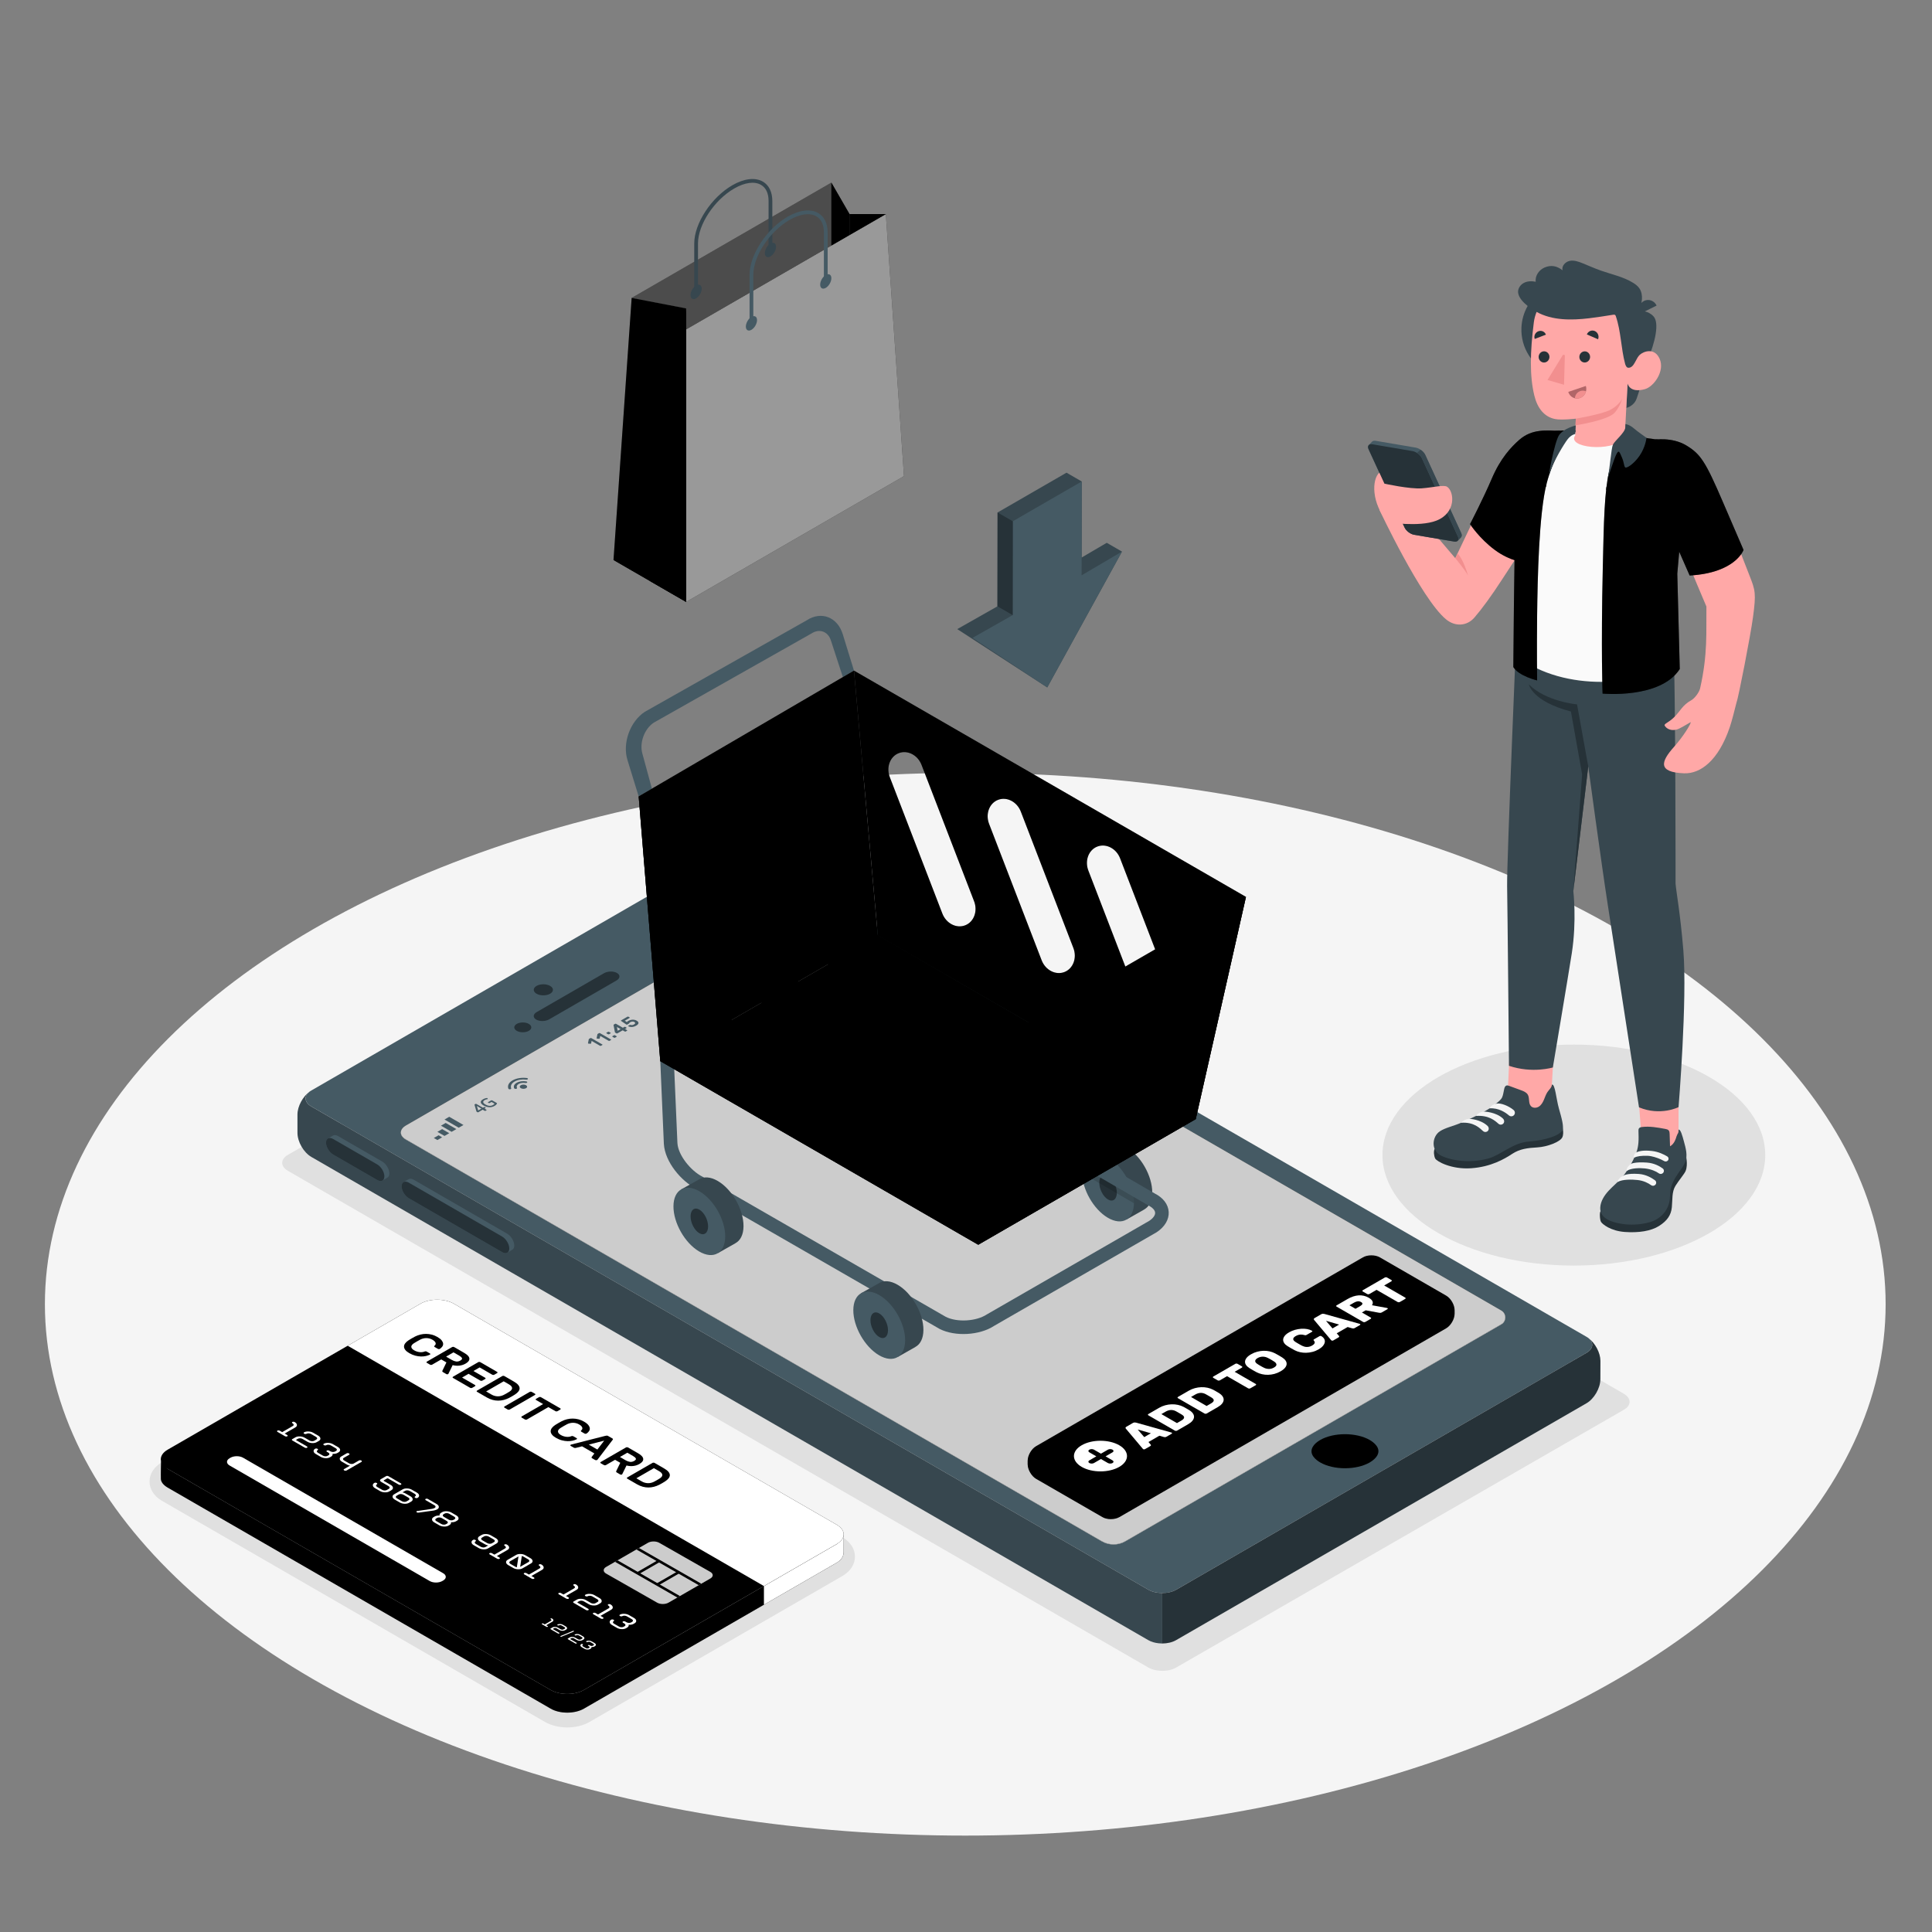 <?xml version="1.0" encoding="utf-8"?>
<!-- Generator: Adobe Illustrator 27.5.0, SVG Export Plug-In . SVG Version: 6.00 Build 0)  -->
<svg version="1.1" xmlns="http://www.w3.org/2000/svg" xmlns:xlink="http://www.w3.org/1999/xlink" x="0px" y="0px"
	 viewBox="0 0 500 500" style="enable-background:new 0 0 500 500;" xml:space="preserve">
<rect x="0" y="0" width="500" height="500" fill="#808080" stroke="none"/>
<g id="Floor">
	<ellipse id="Floor_4_" style="fill:#F5F5F5;" cx="249.81" cy="337.532" rx="238.19" ry="137.519"/>
</g>
<g id="Shadows">
	<path id="Shadow_14_" style="fill:#E0E0E0;" d="M421.523,361.942c-0.041-0.093-0.093-0.176-0.155-0.259
		c-0.042-0.062-0.083-0.104-0.135-0.166c-0.042-0.062-0.093-0.125-0.156-0.187c-0.052-0.052-0.114-0.114-0.176-0.166
		c-0.176-0.156-0.395-0.311-0.643-0.457L197.566,232.153c-1.982-1.141-5.199-1.141-7.181,0L74.514,298.868
		c-0.156,0.093-0.301,0.176-0.425,0.27c-0.052,0.042-0.104,0.073-0.145,0.114c-0.259,0.218-0.457,0.436-0.602,0.674
		c-0.042,0.052-0.073,0.114-0.104,0.176c-0.052,0.093-0.093,0.187-0.114,0.28c-0.021,0.073-0.041,0.145-0.052,0.218
		c-0.031,0.125-0.042,0.239-0.042,0.363c0,0.083,0.01,0.166,0.021,0.249c0.021,0.093,0.042,0.187,0.073,0.28
		c0.031,0.094,0.073,0.187,0.114,0.27c0.228,0.457,0.654,0.882,1.276,1.245l222.692,128.554c0.612,0.353,1.359,0.591,2.137,0.726
		c0.467,0.083,0.965,0.114,1.453,0.124c0.488,0,0.975-0.041,1.442-0.114c0.166-0.021,0.322-0.052,0.467-0.093
		c0.457-0.104,0.893-0.249,1.297-0.436c0.135-0.062,0.259-0.135,0.384-0.208l115.871-66.715
		C421.617,364.059,422.042,362.938,421.523,361.942z"/>
	<ellipse id="Shadow_10_" style="fill:#E0E0E0;" cx="407.312" cy="298.933" rx="49.53" ry="28.596"/>
	<path id="Shadow_6_" style="fill:#E0E0E0;" d="M146.805,447.061c-2.13,0-4.178-0.506-5.767-1.426l-99.195-57.268l-0.094-0.065
		c-1.929-1.153-3.063-2.963-3.047-4.928c0.015-1.979,1.196-3.791,3.24-4.971l65.438-37.78c1.582-0.914,3.624-1.417,5.751-1.417
		c2.131,0,4.18,0.503,5.77,1.416l99.125,57.221c2.046,1.188,3.222,3.005,3.232,4.987c0.009,1.887-1.037,3.626-2.883,4.805
		c-0.126,0.094-0.261,0.181-0.403,0.259l-49.517,28.57l-15.889,9.173C150.978,446.556,148.932,447.061,146.805,447.061
		C146.806,447.061,146.806,447.061,146.805,447.061z"/>
</g>
<g id="Device">
	<g id="Device_1_">
		<g id="Mobile">
			<g>
				<path id="XMLID_617_" style="fill:#455A64;" d="M411.859,347.204c-0.041-0.093-0.093-0.176-0.155-0.259
					c-0.042-0.062-0.083-0.104-0.135-0.166c-0.042-0.062-0.094-0.125-0.156-0.187c-0.052-0.052-0.114-0.114-0.176-0.166
					c-0.176-0.156-0.395-0.311-0.643-0.457L193.967,220.898c-1.982-1.141-5.199-1.141-7.181,0L80.579,282.214
					c-0.156,0.093-0.301,0.176-0.425,0.27c-0.052,0.041-0.104,0.073-0.145,0.114c-0.259,0.218-0.457,0.436-0.602,0.674
					c-0.041,0.052-0.073,0.114-0.104,0.176c-0.052,0.093-0.093,0.187-0.114,0.28c-0.021,0.073-0.042,0.145-0.052,0.218
					c-0.031,0.125-0.042,0.239-0.042,0.363c0,0.083,0.01,0.166,0.021,0.249c0.021,0.093,0.042,0.187,0.073,0.28
					c0.031,0.093,0.073,0.187,0.114,0.27c0.228,0.457,0.654,0.882,1.276,1.245l216.627,125.072c0.612,0.353,1.359,0.591,2.137,0.726
					c0.467,0.083,0.965,0.114,1.453,0.124c0.488,0,0.975-0.041,1.442-0.114c0.166-0.021,0.322-0.052,0.467-0.093
					c0.457-0.104,0.893-0.249,1.297-0.436c0.135-0.062,0.259-0.135,0.384-0.208l106.207-61.316
					C411.952,349.321,412.378,348.2,411.859,347.204z M388.532,342.763l-6.797,3.922l-90.486,52.206
					c-0.239,0.135-0.477,0.259-0.726,0.363c-1.494,0.612-3.165,0.612-4.659,0c-0.249-0.104-0.498-0.228-0.737-0.363l-171.809-99.192
					l-8.312-4.794c-0.322-0.187-0.581-0.394-0.778-0.612c-0.861-0.944-0.591-2.148,0.778-2.947l97.241-56.138
					c1.235-0.706,2.511-1.214,3.777-1.048c0.311,0.041,0.612,0.125,0.924,0.249c0.156,0.062,0.321,0.135,0.477,0.228
					l181.106,104.567C389.902,339.992,389.902,341.974,388.532,342.763z"/>
			</g>
			<g>
				<path id="XMLID_615_" style="fill:#37474F;" d="M80.158,282.488c-1.789,1.267-3.169,3.817-3.177,5.948l0.002,4.745
					c-0.002,2.298,1.595,5.079,3.59,6.23l216.611,125.061c0.755,0.436,1.671,0.698,2.637,0.804c0.316,0.039,0.634,0.058,0.96,0.062
					c0.004-0.008,0.012-0.003,0.012-0.003l-0.001-13.05l0.004-0.008c-0.49-0.005-0.981-0.043-1.451-0.119
					c-0.785-0.135-1.527-0.378-2.143-0.734L80.575,286.353C78.751,285.3,78.604,283.634,80.158,282.488z"/>
			</g>
			<path style="fill:currentColor;" d="M354.486,372.669c-3.476-2.003-9.339-2.003-12.816,0c-0.892,0.519-1.556,1.121-1.919,1.754
				c-1.152,1.992,0.955,3.497,1.919,4.057c3.477,2.003,9.339,2.003,12.816,0c0.882-0.519,1.546-1.121,1.919-1.754
				C357.557,374.734,355.44,373.229,354.486,372.669z"/>
			<g id="XMLID_608_">
				<path id="XMLID_612_" style="fill:#263238;" d="M142.373,257.178c0.969-0.56,0.969-1.467,0-2.027
					c-0.969-0.56-2.541-0.56-3.511,0c-0.969,0.56-0.969,1.467,0,2.027C139.832,257.738,141.404,257.737,142.373,257.178z"/>
				<g>
					<path id="XMLID_610_" style="fill:#263238;" d="M136.855,266.78c0.86-0.496,0.86-1.302,0-1.798
						c-0.86-0.497-2.254-0.497-3.115,0c-0.86,0.496-0.86,1.302,0,1.798S135.995,267.276,136.855,266.78z"/>
					<path id="XMLID_609_" style="fill:#263238;" d="M142.129,263.807l17.437-10.067c0.955-0.552,1.003-1.418,0.107-1.936
						c-0.896-0.518-2.397-0.49-3.353,0.062l-17.438,10.068c-0.955,0.552-1.003,1.418-0.107,1.936
						C139.673,264.387,141.174,264.359,142.129,263.807z"/>
				</g>
			</g>
			<g>
				<path id="XMLID_607_" style="fill:#263238;" d="M411.066,346.285c1.488,1.157,1.326,2.789-0.472,3.824l-106.209,61.323
					c-0.986,0.57-2.29,0.854-3.592,0.852l0.001,13.05c1.307-0.005,2.591-0.291,3.582-0.868l106.208-61.303
					c1.98-1.136,3.59-3.923,3.592-6.222l0.014-4.755C414.18,350.085,412.829,347.57,411.066,346.285z"/>
			</g>
			<g>
				<g>
					<path style="fill:#455A64;" d="M131.239,319.266c1.025,0.592,1.856,1.972,1.856,3.083c0,0.536-0.195,0.908-0.511,1.083
						c-0.223,0.124-1.068,0.628-1.3,0.758c-0.337,0.188-0.812,0.151-1.339-0.153l-24.15-13.944
						c-1.025-0.592-1.856-1.972-1.856-3.083c0-0.512,0.178-0.874,0.469-1.058c0.229-0.145,1.109-0.652,1.34-0.781
						c0.338-0.189,0.814-0.153,1.342,0.152L131.239,319.266z"/>
					<path style="fill:#263238;" d="M129.945,320.015l-24.15-13.943c-1.025-0.592-1.856-0.171-1.856,0.939
						c0,1.111,0.831,2.491,1.856,3.083l24.151,13.943c1.025,0.592,1.856,0.171,1.856-0.939
						C131.801,321.987,130.97,320.607,129.945,320.015z"/>
				</g>
				<g>
					<path style="fill:#455A64;" d="M98.912,300.603c1.025,0.592,1.856,1.972,1.856,3.083c0,0.536-0.195,0.908-0.511,1.083
						c-0.224,0.124-1.068,0.628-1.3,0.758c-0.337,0.188-0.812,0.151-1.339-0.153l-11.385-6.573
						c-1.025-0.592-1.856-1.972-1.856-3.083c0-0.512,0.178-0.874,0.469-1.058c0.229-0.145,1.109-0.652,1.34-0.781
						c0.337-0.189,0.814-0.153,1.342,0.152L98.912,300.603z"/>
					<path style="fill:#263238;" d="M97.618,301.351l-11.385-6.573c-1.025-0.592-1.856-0.172-1.856,0.939
						c0,1.111,0.831,2.491,1.856,3.083l11.385,6.573c1.025,0.592,1.856,0.172,1.856-0.939
						C99.474,303.323,98.643,301.943,97.618,301.351z"/>
				</g>
			</g>
		</g>
		<g id="Window_4_">
			<path style="fill:currentColor;" d="M388.532,342.712l-6.797,3.922l-90.486,52.206c-0.239,0.135-0.477,0.26-0.726,0.363
				c-1.494,0.612-3.165,0.612-4.659,0c-0.249-0.104-0.498-0.228-0.737-0.363l-171.809-99.192l-8.312-4.794
				c-0.322-0.187-0.581-0.394-0.778-0.612c-0.861-0.944-0.591-2.148,0.778-2.947l97.241-56.138c1.235-0.706,2.511-1.214,3.777-1.048
				c0.311,0.042,0.612,0.125,0.924,0.249c0.156,0.062,0.321,0.135,0.477,0.228l181.106,104.567
				C389.902,339.941,389.902,341.923,388.532,342.712z"/>
			<path style="opacity:0.8;fill:#FFFFFF;" d="M388.532,342.712l-6.797,3.922l-90.486,52.206c-0.239,0.135-0.477,0.26-0.726,0.363
				c-1.494,0.612-3.165,0.612-4.659,0c-0.249-0.104-0.498-0.228-0.737-0.363l-171.809-99.192l-8.312-4.794
				c-0.322-0.187-0.581-0.394-0.778-0.612c-0.861-0.944-0.591-2.148,0.778-2.947l97.241-56.138c1.235-0.706,2.511-1.214,3.777-1.048
				c0.311,0.042,0.612,0.125,0.924,0.249c0.156,0.062,0.321,0.135,0.477,0.228l181.106,104.567
				C389.902,339.941,389.902,341.923,388.532,342.712z"/>
			<g>
				<g id="XMLID_598_">
					<path id="XMLID_603_" style="fill:#455A64;" d="M125.543,287.506c-0.043-0.001-0.09-0.016-0.14-0.045l-0.477-0.276
						l-1.149,0.664c-0.063,0.036-0.128,0.035-0.196-0.004l-0.171-0.099c-0.039-0.022-0.065-0.042-0.079-0.058
						c-0.013-0.016-0.026-0.039-0.037-0.068l-0.487-1.693c-0.009-0.031-0.01-0.054-0.004-0.07c0.005-0.016,0.026-0.035,0.062-0.056
						l0.16-0.092c0.048-0.028,0.095-0.041,0.143-0.039c0.046,0.002,0.097,0.019,0.15,0.049l1.668,0.963l0.254-0.147
						c0.049-0.028,0.094-0.041,0.136-0.039c0.044,0.003,0.092,0.019,0.145,0.05l0.114,0.066c0.05,0.029,0.076,0.055,0.079,0.079
						c0.003,0.024-0.019,0.05-0.068,0.078l-0.254,0.147l0.477,0.276c0.05,0.029,0.077,0.056,0.078,0.081
						c0.001,0.025-0.023,0.052-0.073,0.081l-0.194,0.111C125.631,287.493,125.586,287.507,125.543,287.506z M124.595,286.906
						l-1.189-0.687l0.355,1.168L124.595,286.906z"/>
					<path id="XMLID_600_" style="fill:#455A64;" d="M126.619,286.55c-0.482-0.018-0.962-0.166-1.439-0.441
						c-0.475-0.274-0.729-0.551-0.761-0.831c-0.032-0.28,0.157-0.538,0.565-0.773c0.164-0.095,0.337-0.173,0.52-0.232
						c0.181-0.06,0.355-0.096,0.522-0.109c0.038-0.003,0.067,0.001,0.087,0.013c0.014,0.008,0.026,0.02,0.035,0.037l0.104,0.182
						c0.01,0.023,0.01,0.039-0.005,0.047c-0.008,0.004-0.031,0.009-0.068,0.015c-0.271,0.034-0.52,0.116-0.747,0.247
						c-0.276,0.159-0.403,0.336-0.38,0.531c0.024,0.195,0.218,0.398,0.584,0.609c0.369,0.213,0.719,0.327,1.05,0.342
						c0.33,0.016,0.629-0.054,0.895-0.207c0.097-0.056,0.182-0.115,0.256-0.179c0.073-0.064,0.123-0.122,0.148-0.175l-0.775-0.448
						l-0.479,0.276c-0.048,0.028-0.094,0.041-0.137,0.038c-0.044-0.002-0.091-0.019-0.145-0.049l-0.109-0.063
						c-0.053-0.03-0.08-0.057-0.081-0.081c-0.002-0.023,0.021-0.049,0.069-0.077l0.765-0.442c0.053-0.03,0.107-0.044,0.159-0.04
						c0.052,0.003,0.109,0.023,0.171,0.059l1.106,0.638c0.042,0.024,0.07,0.044,0.083,0.061c0.015,0.016,0.017,0.036,0.01,0.06
						c-0.06,0.222-0.282,0.443-0.664,0.664C127.547,286.459,127.101,286.569,126.619,286.55z"/>
				</g>
				<g id="XMLID_575_">
					<g id="XMLID_596_">
						<path id="XMLID_597_" style="fill:#455A64;" d="M136.134,280.854c0.368,0.213,0.368,0.558,0,0.77
							c-0.369,0.213-0.966,0.213-1.335,0c-0.369-0.213-0.369-0.558,0-0.771C135.168,280.641,135.766,280.641,136.134,280.854z"/>
					</g>
					<g id="XMLID_580_">
						<g id="XMLID_593_">
							<path id="XMLID_594_" style="fill:#455A64;" d="M133.707,280.224c-0.672,0.388-0.88,0.943-0.622,1.434
								c0.052,0.1,0.223,0.163,0.402,0.15l0.002,0c0.225-0.016,0.376-0.145,0.309-0.27c-0.186-0.346-0.039-0.738,0.433-1.011
								c0.474-0.273,1.152-0.358,1.751-0.25c0.218,0.039,0.442-0.048,0.469-0.179l0-0.001c0.021-0.103-0.088-0.201-0.26-0.231
								C135.342,279.716,134.38,279.835,133.707,280.224z"/>
						</g>
					</g>
					<g id="XMLID_576_">
						<g id="XMLID_577_">
							<path id="XMLID_578_" style="fill:#455A64;" d="M132.639,279.607c-0.999,0.577-1.357,1.387-1.074,2.132
								c0.042,0.11,0.215,0.185,0.408,0.172l0.004,0c0.219-0.015,0.363-0.136,0.315-0.26c-0.236-0.607,0.054-1.269,0.871-1.741
								c0.817-0.472,1.965-0.641,3.018-0.504c0.215,0.028,0.424-0.055,0.45-0.181l0,0c0.023-0.111-0.107-0.211-0.297-0.236
								C135.048,278.822,133.641,279.028,132.639,279.607z"/>
						</g>
					</g>
				</g>
				<g>
					<path style="fill:#455A64;" d="M152.314,270.09c-0.047-0.004-0.084-0.016-0.113-0.037c-0.028-0.021-0.039-0.046-0.033-0.073
						l0.202-0.989c0.007-0.024,0.014-0.047,0.023-0.071c0.009-0.024,0.028-0.044,0.057-0.061l0.345-0.199
						c0.033-0.019,0.072-0.028,0.12-0.028c0.047,0,0.085,0.009,0.118,0.028l2.852,1.647c0.032,0.018,0.049,0.041,0.049,0.068
						c0,0.028-0.016,0.05-0.049,0.069l-0.358,0.206c-0.033,0.019-0.071,0.028-0.119,0.028c-0.046,0-0.087-0.009-0.12-0.028
						l-2.181-1.259l-0.136,0.645c-0.006,0.027-0.027,0.048-0.062,0.064c-0.035,0.015-0.077,0.022-0.128,0.02L152.314,270.09z"/>
					<path style="fill:#455A64;" d="M154.547,268.8c-0.046-0.003-0.084-0.016-0.112-0.037c-0.028-0.021-0.039-0.045-0.034-0.072
						l0.204-0.989c0.005-0.024,0.013-0.048,0.022-0.072c0.009-0.023,0.028-0.044,0.058-0.061l0.343-0.199
						c0.033-0.019,0.072-0.028,0.12-0.028c0.047,0,0.087,0.009,0.119,0.028l2.852,1.647c0.033,0.019,0.048,0.042,0.049,0.069
						c-0.001,0.027-0.016,0.05-0.049,0.069l-0.357,0.206c-0.033,0.019-0.072,0.028-0.12,0.028c-0.047,0-0.086-0.009-0.119-0.028
						l-2.181-1.259l-0.136,0.645c-0.006,0.027-0.027,0.048-0.062,0.064c-0.036,0.015-0.078,0.022-0.128,0.02L154.547,268.8z"/>
					<path style="fill:#455A64;" d="M157.355,267.037c0.032-0.019,0.072-0.028,0.119-0.029c0.047,0,0.087,0.009,0.119,0.028
						l0.433,0.25c0.032,0.019,0.049,0.042,0.049,0.069c0,0.028-0.017,0.05-0.049,0.069l-0.41,0.237
						c-0.032,0.019-0.072,0.028-0.12,0.028c-0.046,0-0.087-0.009-0.119-0.028l-0.433-0.25c-0.033-0.019-0.048-0.042-0.049-0.069
						c0.001-0.027,0.017-0.05,0.049-0.069L157.355,267.037z M158.9,267.929c0.032-0.019,0.072-0.028,0.12-0.028
						c0.047,0,0.087,0.009,0.119,0.028l0.433,0.25c0.032,0.019,0.049,0.042,0.049,0.069c0,0.028-0.017,0.05-0.049,0.069l-0.41,0.237
						c-0.033,0.019-0.072,0.028-0.12,0.028c-0.046,0-0.087-0.009-0.119-0.028l-0.433-0.25c-0.033-0.019-0.048-0.042-0.049-0.069
						c0.001-0.027,0.017-0.05,0.049-0.069L158.9,267.929z"/>
					<path style="fill:#455A64;" d="M161.929,266.954c-0.033,0.019-0.072,0.028-0.12,0.028c-0.046,0-0.087-0.009-0.119-0.028
						l-0.535-0.309l-1.369,0.79c-0.033,0.019-0.072,0.028-0.118,0.028c-0.047,0-0.088-0.009-0.12-0.028l-0.313-0.181
						c-0.041-0.024-0.067-0.05-0.08-0.079c-0.011-0.029-0.021-0.061-0.03-0.097l-0.335-1.754c-0.015-0.077,0.009-0.133,0.07-0.168
						l0.336-0.194c0.033-0.019,0.072-0.028,0.12-0.028c0.047,0,0.085,0.009,0.118,0.028l1.766,1.02l0.38-0.22
						c0.032-0.019,0.072-0.028,0.119-0.028c0.047,0,0.087,0.01,0.119,0.028l0.314,0.181c0.032,0.018,0.049,0.041,0.049,0.069
						c0,0.027-0.017,0.05-0.049,0.069l-0.38,0.22l0.535,0.309c0.032,0.018,0.049,0.042,0.049,0.068c0,0.027-0.016,0.05-0.049,0.069
						L161.929,266.954z M160.604,266.328l-0.945-0.546l0.189,0.981L160.604,266.328z"/>
					<path style="fill:#455A64;" d="M160.731,264.215c-0.032-0.019-0.048-0.041-0.048-0.069c-0.001-0.027,0.016-0.05,0.048-0.069
						l1.659-0.958c0.033-0.019,0.072-0.028,0.119-0.028c0.047,0,0.087,0.009,0.12,0.028l0.314,0.181
						c0.032,0.018,0.047,0.042,0.047,0.069c0,0.028-0.015,0.05-0.048,0.069l-1.24,0.716l0.517,0.354
						c0.046-0.064,0.106-0.121,0.179-0.17c0.072-0.048,0.133-0.087,0.183-0.116c0.165-0.095,0.34-0.171,0.525-0.227
						c0.185-0.056,0.374-0.089,0.563-0.099c0.19-0.009,0.377,0.006,0.563,0.045c0.186,0.039,0.36,0.106,0.525,0.201
						c0.188,0.109,0.32,0.219,0.393,0.331c0.073,0.112,0.102,0.223,0.083,0.334c-0.017,0.11-0.077,0.218-0.179,0.322
						c-0.101,0.105-0.232,0.203-0.39,0.294c-0.204,0.118-0.401,0.204-0.593,0.261c-0.193,0.057-0.378,0.09-0.555,0.098
						c-0.177,0.008-0.342-0.003-0.494-0.036c-0.154-0.032-0.291-0.08-0.41-0.143c-0.04-0.018-0.056-0.041-0.053-0.069
						c0.003-0.027,0.021-0.05,0.053-0.069l0.358-0.206c0.029-0.017,0.065-0.027,0.107-0.029c0.044-0.002,0.085,0.003,0.126,0.016
						c0.085,0.029,0.169,0.045,0.249,0.047c0.08,0.003,0.159-0.003,0.234-0.018c0.076-0.014,0.148-0.037,0.219-0.068
						c0.07-0.03,0.14-0.066,0.207-0.105c0.168-0.097,0.258-0.201,0.269-0.313c0.011-0.112-0.062-0.214-0.22-0.306
						c-0.133-0.077-0.295-0.111-0.486-0.102c-0.191,0.008-0.372,0.06-0.543,0.155c-0.088,0.051-0.152,0.095-0.189,0.133
						c-0.038,0.038-0.065,0.071-0.08,0.099c-0.014,0.029-0.028,0.055-0.042,0.078c-0.013,0.023-0.04,0.046-0.082,0.07l-0.406,0.234
						c-0.032,0.018-0.072,0.028-0.118,0.028c-0.047,0-0.087-0.01-0.119-0.028L160.731,264.215z"/>
				</g>
				<g>
					<polygon style="fill:#455A64;" points="113.197,295.043 112.276,294.512 113.503,293.804 114.423,294.335 					"/>
					<polygon style="fill:#455A64;" points="115.037,293.981 113.197,292.918 114.424,292.21 116.264,293.272 					"/>
					<polygon style="fill:#455A64;" points="116.878,292.918 114.118,291.324 115.345,290.616 118.105,292.21 					"/>
					<polygon style="fill:#455A64;" points="118.718,291.855 115.038,289.73 116.265,289.022 119.945,291.147 					"/>
				</g>
				<g id="XMLID_557_">
					<path id="XMLID_571_" style="fill:#455A64;" d="M201.901,240.381c-0.302-0.025-0.557,0.014-0.722,0.109l-4.589,2.642
						c-0.298,0.171-0.22,0.485,0.175,0.713l1.673,0.966c0.22,0.127,0.507,0.211,0.808,0.236c0.128,0.011,0.251,0.01,0.363-0.003
						c0.145-0.017,0.266-0.052,0.358-0.106l4.589-2.642c0.297-0.172,0.22-0.485-0.176-0.713l-1.673-0.966
						C202.488,240.49,202.202,240.406,201.901,240.381z M199.203,244.877c-0.109-0.009-0.235-0.051-0.346-0.115l-1.673-0.966
						c-0.292-0.168-0.353-0.417-0.134-0.543l4.589-2.642c0.054-0.031,0.119-0.051,0.187-0.059c0.038-0.004,0.076-0.005,0.116-0.002
						c0.109,0.009,0.235,0.051,0.345,0.114l1.673,0.966c0.292,0.169,0.354,0.417,0.135,0.544l-4.589,2.642
						C199.423,244.865,199.315,244.887,199.203,244.877z"/>
					<g id="XMLID_568_">
						<path style="fill:#455A64;" d="M198.211,242.919l1.979,1.143l-0.722,0.415c-0.062,0.035-0.199,0.048-0.245,0.021l-1.471-0.85
							c-0.211-0.122-0.257-0.311-0.103-0.404L198.211,242.919z"/>
						<polygon style="fill:#455A64;" points="198.55,242.73 199.408,242.232 201.387,243.374 200.523,243.869 						"/>
						<polygon style="fill:#455A64;" points="199.747,242.042 200.605,241.544 202.59,242.69 201.726,243.185 						"/>
						<path style="fill:#455A64;" d="M201.934,240.932l1.426,0.823c0.262,0.151,0.206,0.372-0.146,0.575l-0.29,0.167l-1.979-1.143
							l0.685-0.395C201.71,240.914,201.877,240.899,201.934,240.932z"/>
					</g>
					<g id="XMLID_564_">
						<path id="XMLID_567_" style="fill:#455A64;" d="M202.891,240.525c0.126-0.074,0.506,0.027,0.849,0.225l0.311,0.18
							c0.343,0.198,0.524,0.423,0.404,0.502l-0.218,0.143l-1.575-0.915C202.663,240.659,202.765,240.599,202.891,240.525z"/>
					</g>
				</g>
				<polygon style="fill:#455A64;" points="190.214,248.098 193.772,245.007 195.648,247.677 193.188,247.007 				"/>
			</g>
		</g>
		<g id="Button">
			<g id="XMLID_606_">
				<path id="XMLID_618_" style="fill:currentColor;" d="M265.962,378.055v0.874c0,1.397,0.981,3.097,2.192,3.796l17.156,9.898
					c1.21,0.699,3.173,0.699,4.383,0l84.567-48.856c1.21-0.699,2.191-2.398,2.191-3.796v-0.874c0-1.398-0.981-3.097-2.191-3.796
					l-17.157-9.898c-1.21-0.699-3.173-0.699-4.383,0l-84.567,48.855C266.943,374.957,265.962,376.657,265.962,378.055z"/>
				<path id="XMLID_616_" style="opacity:0.15;" d="M374.554,335.496c0.909,0.697,0.808,1.699-0.289,2.338l-84.578,48.855
					c-0.602,0.355-1.399,0.518-2.186,0.527l-0.001,5.923c0.792,0.006,1.584-0.172,2.196-0.521l84.562-48.851
					c1.215-0.703,2.196-2.403,2.192-3.797l0.001-0.874C376.445,337.821,375.628,336.275,374.554,335.496z"/>
				<path id="XMLID_614_" style="opacity:0.3;" d="M267.818,374.494c-1.05,0.785-1.855,2.295-1.853,3.555l-0.007,0.884
					c0.004,1.394,0.987,3.088,2.199,3.788l17.153,9.896c0.606,0.35,1.403,0.531,2.19,0.522l0.001-5.923
					c-0.791-0.006-1.594-0.178-2.19-0.522l-17.163-9.902C267.065,376.166,266.954,375.188,267.818,374.494z"/>
			</g>
			<g>
				<g>
					<path style="fill:#FFFFFF;" d="M293.21,368.253c0.141-0.082,0.288-0.121,0.44-0.12c0.153,0.002,0.282,0.017,0.389,0.047
						l8.999,2.524c0.098,0.025,0.167,0.046,0.201,0.067c0.064,0.036,0.096,0.082,0.096,0.135s-0.031,0.098-0.096,0.135l-1.337,0.772
						c-0.141,0.082-0.273,0.122-0.393,0.122c-0.121,0.001-0.216-0.011-0.287-0.036l-1.178-0.337l-2.823,1.63l0.583,0.681
						c0.043,0.041,0.064,0.096,0.065,0.165c-0.001,0.069-0.071,0.145-0.212,0.227l-1.338,0.772c-0.063,0.037-0.14,0.056-0.233,0.055
						c-0.091,0.001-0.169-0.018-0.233-0.055c-0.034-0.02-0.075-0.059-0.117-0.116l-4.372-5.196c-0.05-0.062-0.077-0.137-0.08-0.224
						c-0.004-0.087,0.065-0.172,0.207-0.254L293.21,368.253z M296.129,371.923l1.719-0.993l-3.407-0.975L296.129,371.923z"/>
					<path style="fill:#FFFFFF;" d="M300.002,364.331c0.488-0.282,1.007-0.497,1.555-0.647c0.549-0.149,1.1-0.232,1.656-0.251
						c0.556-0.018,1.098,0.03,1.63,0.144c0.53,0.115,1.021,0.29,1.474,0.527c0.155,0.081,0.295,0.158,0.418,0.229
						c0.124,0.072,0.244,0.14,0.356,0.206c0.114,0.065,0.231,0.133,0.351,0.202c0.12,0.07,0.248,0.147,0.382,0.233
						c0.417,0.266,0.725,0.549,0.924,0.852c0.197,0.302,0.285,0.612,0.261,0.928c-0.026,0.317-0.163,0.631-0.415,0.943
						c-0.25,0.313-0.62,0.61-1.108,0.891l-2.865,1.655c-0.078,0.045-0.173,0.067-0.285,0.067c-0.114,0-0.21-0.023-0.287-0.067
						l-6.856-3.959c-0.078-0.045-0.116-0.1-0.117-0.165c0.001-0.065,0.04-0.12,0.117-0.165L300.002,364.331z M304.31,365.214
						c-0.855-0.446-1.744-0.403-2.663,0.128l-1.082,0.625l4.033,2.329l1.135-0.655c0.891-0.515,0.948-1.017,0.171-1.508
						c-0.142-0.09-0.278-0.172-0.41-0.248c-0.13-0.075-0.258-0.149-0.381-0.22c-0.124-0.072-0.25-0.144-0.377-0.218
						C304.608,365.373,304.466,365.295,304.31,365.214z"/>
					<path style="fill:#FFFFFF;" d="M307.675,359.901c0.488-0.282,1.007-0.497,1.555-0.647c0.549-0.149,1.1-0.232,1.655-0.251
						c0.556-0.018,1.098,0.03,1.63,0.144c0.53,0.115,1.021,0.29,1.474,0.527c0.156,0.082,0.296,0.158,0.419,0.229
						c0.123,0.072,0.243,0.14,0.355,0.206c0.114,0.065,0.231,0.133,0.351,0.202c0.121,0.07,0.248,0.147,0.383,0.233
						c0.416,0.266,0.724,0.549,0.923,0.852c0.197,0.302,0.284,0.612,0.26,0.928c-0.025,0.317-0.163,0.632-0.415,0.943
						c-0.25,0.313-0.62,0.61-1.108,0.891l-2.865,1.655c-0.079,0.044-0.174,0.067-0.286,0.067c-0.114,0-0.21-0.023-0.287-0.067
						l-6.856-3.959c-0.078-0.044-0.116-0.099-0.118-0.165c0.001-0.065,0.04-0.12,0.118-0.165L307.675,359.901z M311.984,360.784
						c-0.856-0.446-1.744-0.403-2.664,0.128l-1.083,0.625l4.033,2.329l1.135-0.655c0.891-0.515,0.948-1.017,0.171-1.508
						c-0.142-0.09-0.278-0.173-0.41-0.249c-0.13-0.075-0.258-0.149-0.381-0.22c-0.124-0.072-0.25-0.144-0.377-0.218
						C312.281,360.943,312.139,360.865,311.984,360.784z"/>
					<path style="fill:#FFFFFF;" d="M319.699,352.959c0.078-0.046,0.172-0.067,0.285-0.068c0.115,0.001,0.21,0.023,0.287,0.068
						l1.126,0.649c0.078,0.046,0.117,0.1,0.117,0.166s-0.039,0.12-0.117,0.166l-1.868,1.078l5.444,3.143
						c0.078,0.045,0.117,0.1,0.117,0.165c0,0.066-0.04,0.121-0.117,0.166l-1.391,0.802c-0.078,0.046-0.173,0.068-0.285,0.068
						c-0.114,0-0.21-0.023-0.287-0.068l-5.444-3.143l-1.868,1.079c-0.078,0.045-0.174,0.067-0.285,0.067
						c-0.114,0-0.21-0.023-0.287-0.067l-1.125-0.65c-0.078-0.046-0.116-0.1-0.117-0.166c0-0.065,0.039-0.12,0.117-0.165
						L319.699,352.959z"/>
					<path style="fill:#FFFFFF;" d="M323.339,354.056c-0.374-0.241-0.661-0.506-0.859-0.797c-0.199-0.29-0.287-0.59-0.266-0.901
						c0.021-0.31,0.154-0.625,0.403-0.944c0.248-0.319,0.633-0.629,1.157-0.931c0.516-0.299,1.052-0.52,1.608-0.665
						c0.555-0.145,1.102-0.224,1.639-0.236c0.538-0.012,1.057,0.039,1.561,0.153c0.502,0.115,0.962,0.281,1.379,0.497
						c0.319,0.168,0.644,0.347,0.976,0.538c0.334,0.193,0.638,0.376,0.914,0.552c0.374,0.241,0.661,0.506,0.859,0.796
						c0.198,0.29,0.289,0.592,0.27,0.904c-0.017,0.313-0.154,0.629-0.408,0.947c-0.255,0.319-0.64,0.627-1.157,0.924
						c-0.524,0.303-1.059,0.526-1.608,0.671c-0.549,0.145-1.093,0.223-1.635,0.232c-0.54,0.011-1.063-0.041-1.565-0.156
						c-0.503-0.115-0.962-0.28-1.379-0.497c-0.305-0.158-0.623-0.334-0.957-0.527C323.941,354.427,323.629,354.24,323.339,354.056z
						 M329.833,352.426c-0.12-0.078-0.254-0.163-0.402-0.257c-0.149-0.094-0.304-0.188-0.466-0.282
						c-0.163-0.094-0.324-0.183-0.484-0.267c-0.16-0.083-0.302-0.157-0.431-0.223c-0.191-0.094-0.391-0.167-0.599-0.218
						c-0.21-0.051-0.423-0.077-0.642-0.076c-0.22,0-0.442,0.028-0.669,0.085c-0.228,0.057-0.449,0.149-0.668,0.276
						c-0.219,0.126-0.379,0.255-0.477,0.386c-0.101,0.131-0.15,0.259-0.15,0.386c0,0.126,0.044,0.25,0.133,0.371
						c0.088,0.12,0.214,0.236,0.377,0.346c0.106,0.078,0.232,0.161,0.381,0.251c0.15,0.09,0.305,0.182,0.468,0.276
						c0.162,0.094,0.322,0.185,0.482,0.272c0.159,0.088,0.309,0.165,0.451,0.229c0.382,0.189,0.798,0.288,1.248,0.298
						c0.449,0.01,0.892-0.112,1.331-0.365c0.438-0.253,0.647-0.508,0.626-0.765C330.323,352.892,330.153,352.65,329.833,352.426z"/>
					<path style="fill:#FFFFFF;" d="M335.214,347.261c0.084,0.057,0.208,0.134,0.366,0.229c0.158,0.096,0.326,0.194,0.5,0.294
						c0.173,0.1,0.345,0.197,0.514,0.291c0.17,0.094,0.303,0.166,0.403,0.214c0.177,0.086,0.365,0.157,0.563,0.215
						c0.198,0.057,0.407,0.087,0.626,0.091c0.22,0.005,0.445-0.021,0.674-0.076c0.23-0.055,0.466-0.153,0.706-0.291
						c0.241-0.139,0.411-0.269,0.509-0.393c0.099-0.122,0.158-0.236,0.175-0.339c0.017-0.104,0.004-0.2-0.043-0.288
						c-0.046-0.088-0.097-0.164-0.154-0.23c-0.076-0.085-0.117-0.154-0.121-0.205c-0.004-0.051,0.054-0.111,0.174-0.18l1.39-0.803
						c0.064-0.037,0.142-0.055,0.234-0.055c0.092,0,0.169,0.018,0.233,0.055c0.354,0.212,0.605,0.46,0.754,0.742
						c0.148,0.282,0.19,0.576,0.127,0.883c-0.064,0.305-0.227,0.614-0.488,0.924c-0.262,0.31-0.626,0.6-1.092,0.871
						c-0.51,0.294-1.04,0.513-1.593,0.655c-0.552,0.143-1.1,0.221-1.645,0.233c-0.543,0.012-1.068-0.039-1.57-0.154
						c-0.503-0.114-0.959-0.277-1.368-0.49c-0.305-0.158-0.623-0.335-0.957-0.527c-0.332-0.191-0.644-0.379-0.934-0.563
						c-0.374-0.232-0.659-0.495-0.853-0.787c-0.195-0.292-0.283-0.595-0.266-0.907c0.017-0.312,0.152-0.629,0.404-0.949
						c0.251-0.32,0.63-0.629,1.14-0.923c0.467-0.269,0.97-0.48,1.508-0.632c0.538-0.151,1.072-0.245,1.602-0.282
						c0.53-0.036,1.04-0.012,1.529,0.073c0.488,0.086,0.916,0.231,1.284,0.436c0.064,0.036,0.096,0.082,0.095,0.135
						c0.001,0.053-0.03,0.098-0.095,0.135l-1.39,0.803c-0.12,0.069-0.225,0.103-0.314,0.1c-0.087-0.002-0.206-0.026-0.356-0.07
						c-0.113-0.033-0.246-0.063-0.397-0.089c-0.152-0.027-0.32-0.035-0.499-0.025c-0.181,0.01-0.377,0.045-0.59,0.102
						c-0.211,0.057-0.438,0.155-0.678,0.294c-0.241,0.139-0.409,0.275-0.504,0.408c-0.096,0.133-0.14,0.262-0.133,0.389
						c0.007,0.127,0.06,0.247,0.159,0.361C334.942,347.05,335.066,347.159,335.214,347.261z"/>
					<path style="fill:#FFFFFF;" d="M341.932,340.122c0.142-0.082,0.288-0.12,0.441-0.119c0.152,0.003,0.281,0.018,0.388,0.046
						l8.999,2.524c0.099,0.025,0.167,0.047,0.202,0.068c0.064,0.036,0.096,0.082,0.095,0.135c0,0.053-0.031,0.098-0.095,0.135
						l-1.337,0.772c-0.142,0.082-0.273,0.122-0.393,0.122c-0.12,0-0.215-0.012-0.286-0.037l-1.179-0.337l-2.823,1.63l0.584,0.68
						c0.043,0.041,0.064,0.096,0.064,0.166c0,0.069-0.07,0.145-0.212,0.227l-1.337,0.772c-0.064,0.037-0.141,0.055-0.233,0.055
						c-0.092,0-0.17-0.018-0.233-0.055c-0.035-0.02-0.076-0.059-0.118-0.117l-4.371-5.195c-0.051-0.062-0.078-0.137-0.081-0.225
						c-0.004-0.087,0.065-0.173,0.207-0.254L341.932,340.122z M344.851,343.792l1.72-0.993l-3.407-0.974L344.851,343.792z"/>
					<path style="fill:#FFFFFF;" d="M348.789,336.164c0.466-0.269,0.934-0.483,1.4-0.637c0.466-0.155,0.929-0.25,1.385-0.285
						c0.456-0.034,0.907-0.003,1.353,0.096c0.446,0.098,0.873,0.266,1.284,0.503c0.531,0.306,0.861,0.623,0.993,0.953
						c0.131,0.328,0.087,0.662-0.133,1.001l3.842,0.699c0.064,0.011,0.114,0.028,0.149,0.048c0.063,0.037,0.095,0.082,0.095,0.135
						s-0.031,0.099-0.095,0.136l-1.444,0.832c-0.141,0.083-0.274,0.122-0.398,0.12c-0.123-0.003-0.235-0.011-0.334-0.028
						l-3.449-0.631l-0.977,0.563l2.272,1.311c0.078,0.046,0.117,0.1,0.117,0.166c0,0.065-0.039,0.12-0.117,0.165l-1.39,0.803
						c-0.079,0.044-0.174,0.067-0.286,0.067c-0.114,0-0.21-0.023-0.287-0.067l-6.855-3.959c-0.078-0.044-0.117-0.099-0.118-0.166
						c0-0.064,0.04-0.12,0.118-0.165L348.789,336.164z M350.804,338.713l1.2-0.692c0.297-0.172,0.485-0.346,0.567-0.524
						c0.082-0.177-0.025-0.352-0.322-0.523c-0.298-0.172-0.6-0.234-0.908-0.187c-0.308,0.046-0.61,0.156-0.906,0.327l-1.199,0.693
						L350.804,338.713z"/>
					<path style="fill:#FFFFFF;" d="M358.393,330.619c0.078-0.045,0.173-0.067,0.286-0.067c0.114,0,0.209,0.022,0.286,0.067
						l1.126,0.65c0.078,0.045,0.116,0.1,0.117,0.165c-0.001,0.066-0.04,0.12-0.118,0.166l-1.868,1.078l5.444,3.143
						c0.078,0.046,0.117,0.1,0.118,0.166c-0.001,0.065-0.04,0.121-0.118,0.165l-1.39,0.803c-0.078,0.045-0.174,0.067-0.286,0.067
						c-0.113,0-0.21-0.023-0.287-0.067l-5.444-3.143l-1.867,1.078c-0.079,0.045-0.174,0.067-0.286,0.067
						c-0.114,0-0.21-0.023-0.287-0.067l-1.125-0.65c-0.078-0.046-0.117-0.1-0.118-0.166c0.001-0.064,0.04-0.12,0.118-0.165
						L358.393,330.619z"/>
				</g>
				<path style="fill:#FFFFFF;" d="M279.946,374.027c-2.682,1.548-2.682,4.058,0,5.606c2.681,1.548,7.029,1.548,9.71,0
					c2.681-1.548,2.681-4.058,0-5.606C286.975,372.479,282.628,372.479,279.946,374.027z M287.923,375.861l-1.803,1.041l1.803,1.041
					c0.33,0.19,0.33,0.5,0,0.69c-0.33,0.19-0.865,0.19-1.195,0l-1.803-1.041l-1.803,1.041c-0.33,0.19-0.865,0.19-1.195,0
					c-0.33-0.19-0.33-0.5,0-0.69l1.803-1.041l-1.803-1.041c-0.33-0.191-0.33-0.5,0-0.69c0.33-0.19,0.865-0.19,1.195,0l1.803,1.041
					l1.803-1.041c0.33-0.19,0.865-0.19,1.195,0C288.253,375.362,288.253,375.671,287.923,375.861z"/>
			</g>
		</g>
	</g>
</g>
<g id="Cart_1_">
	<g id="Cart">
		<g>
			<g>
				<path id="XMLID_570_" style="fill:#37474F;" d="M298.198,308.631c0.027-4.292-2.953-9.531-6.656-11.7
					c-1.944-1.139-3.693-1.195-4.927-0.38l0,0l-4.556,2.563l9.549,16.464l4.516-2.56l-0.006-0.011
					C297.384,312.33,298.185,310.821,298.198,308.631z"/>
				<path id="XMLID_569_" style="fill:#455A64;" d="M286.81,299.614c3.703,2.17,6.683,7.408,6.656,11.701
					c-0.027,4.292-3.051,6.013-6.755,3.843c-3.704-2.17-6.683-7.408-6.656-11.701C280.082,299.164,283.106,297.444,286.81,299.614z"
					/>
				<path id="XMLID_527_" style="fill:#263238;" d="M284.493,306.057c0.011-1.678,1.036-2.443,2.289-1.708
					c1.254,0.735,2.261,2.69,2.251,4.368c-0.011,1.678-1.036,2.443-2.289,1.708C285.49,309.691,284.483,307.735,284.493,306.057z"/>
				<path style="opacity:0.15;" d="M293.466,311.314c0.009-1.445-0.329-2.997-0.914-4.503l-11.565-6.714
					c-0.581,0.809-0.923,1.94-0.932,3.359c0,0.053,0.005,0.108,0.006,0.161l13.401,7.78
					C293.462,311.369,293.466,311.343,293.466,311.314z"/>
			</g>
			<g>
				<path style="fill:#455A64;" d="M250.317,345.219c-2.543,0.143-5.116-0.27-7.116-1.275l-63.045-36.315
					c-3.811-1.915-8.085-6.899-8.351-11.614l-1.94-44.911l3.511-0.198l1.939,44.911c0.181,3.206,3.537,7.221,6.416,8.668
					l63.045,36.315c2.916,1.465,7.859,1.179,10.584-0.612l42.042-24.22c1.005-0.661,1.583-1.451,1.545-2.113
					c-0.038-0.656-0.669-1.339-1.733-1.874L229.722,272.8c-3.803-1.913-8.064-6.897-8.331-11.619l-0.942-24.906l3.511-0.198
					l0.942,24.906c0.181,3.214,3.525,7.229,6.393,8.672l67.492,39.181c2.255,1.134,3.556,2.843,3.67,4.815
					c0.113,1.959-1.026,3.875-3.125,5.255l-42.042,24.22C255.407,344.365,252.877,345.074,250.317,345.219z"/>
			</g>
			<g>
				<path id="XMLID_1043_" style="fill:#37474F;" d="M238.98,344.21c0.027-4.292-2.953-9.531-6.656-11.7
					c-1.944-1.139-3.693-1.195-4.927-0.38l0,0l-4.556,2.563l9.549,16.464l4.516-2.56l-0.006-0.011
					C238.165,347.909,238.966,346.4,238.98,344.21z"/>
				<path id="XMLID_555_" style="fill:#455A64;" d="M227.594,335.194c3.703,2.17,6.684,7.408,6.656,11.701
					c-0.027,4.292-3.051,6.013-6.755,3.843c-3.704-2.17-6.684-7.408-6.656-11.701C220.866,334.745,223.891,333.025,227.594,335.194z
					"/>
				<path id="XMLID_536_" style="fill:#263238;" d="M225.275,341.636c0.011-1.678,1.036-2.443,2.29-1.708
					c1.254,0.734,2.261,2.69,2.25,4.368c-0.011,1.678-1.036,2.443-2.289,1.708C226.271,345.27,225.264,343.314,225.275,341.636z"/>
			</g>
			<g>
				<path id="XMLID_1033_" style="fill:#37474F;" d="M192.421,317.362c0.035-4.292-2.935-9.536-6.635-11.712
					c-1.942-1.143-3.691-1.201-4.926-0.389l0,0l-4.56,2.554l9.519,16.482l4.52-2.552l-0.006-0.011
					C191.599,321.06,192.403,319.552,192.421,317.362z"/>
				<path id="XMLID_1032_" style="fill:#455A64;" d="M181.052,308.326c3.699,2.177,6.67,7.421,6.634,11.713
					c-0.035,4.292-3.063,6.007-6.762,3.83c-3.699-2.177-6.67-7.421-6.634-11.713C174.325,307.864,177.352,306.149,181.052,308.326z"
					/>
				<path id="XMLID_1031_" style="fill:#263238;" d="M178.72,314.763c0.014-1.678,1.04-2.441,2.293-1.704
					c1.252,0.737,2.256,2.694,2.242,4.372c-0.014,1.678-1.04,2.441-2.292,1.704C179.71,318.399,178.707,316.441,178.72,314.763z"/>
			</g>
		</g>
		<g id="XMLID_524_">
			<path id="XMLID_525_" style="fill:#455A64;" d="M162.383,196.677c-1.342-4.354,0.679-9.96,4.49-12.457l41.91-23.688
				c3.811-2.497,7.978-0.763,9.32,3.592l2.906,9.432l-2.875,1.677l-3.113-9.528c-0.742-2.306-3.001-3.096-5.019-1.757
				l-40.811,23.075c-2.437,1.617-3.758,5.236-2.935,8.043l2.462,9.048l-3.429,1.996L162.383,196.677z"/>
		</g>
		<g>
			<g>
				<polygon id="XMLID_963_" style="fill:currentColor;" points="227.179,242.124 170.881,274.628 253.163,322.133 309.46,289.619 				
					"/>
				<polygon id="XMLID_958_" style="opacity:0.5;" points="227.179,242.124 170.881,274.628 253.163,322.133 309.46,289.619 				"/>
			</g>
			<g>
				<polygon id="XMLID_516_" style="fill:currentColor;" points="165.29,206.108 221.01,173.555 227.179,242.124 170.881,274.628 				"/>
				<polygon id="XMLID_320_" style="opacity:0.35;" points="165.29,206.108 221.01,173.555 227.179,242.124 170.881,274.628 				"/>
			</g>
			<g>
				<path id="XMLID_500_" style="fill:currentColor;" d="M221.01,173.555l6.169,68.569l82.281,47.495l12.992-57.506L221.01,173.555z
					 M249.776,239.476c-2.27,0.874-4.91-0.494-5.897-3.055l-13.597-35.289c-0.987-2.562,0.052-5.348,2.322-6.222
					c2.27-0.874,4.91,0.493,5.897,3.055l13.597,35.289C253.085,235.816,252.045,238.601,249.776,239.476z M275.467,251.564
					c-2.27,0.874-4.91-0.493-5.896-3.055l-13.597-35.289c-0.987-2.562,0.053-5.347,2.323-6.222c2.269-0.875,4.909,0.493,5.896,3.055
					l13.597,35.289C278.777,247.904,277.737,250.689,275.467,251.564z M301.159,263.652c-2.27,0.875-4.91-0.493-5.897-3.055
					l-13.597-35.289c-0.987-2.562,0.053-5.348,2.323-6.222c2.27-0.874,4.909,0.493,5.896,3.055l13.597,35.289
					C304.468,259.992,303.428,262.777,301.159,263.652z"/>
				<path id="XMLID_367_" style="opacity:0.23;" d="M221.01,173.555l6.169,68.569l82.281,47.495l12.992-57.506L221.01,173.555z
					 M249.776,239.476c-2.27,0.874-4.91-0.494-5.897-3.055l-13.597-35.289c-0.987-2.562,0.052-5.348,2.322-6.222
					c2.27-0.874,4.91,0.493,5.897,3.055l13.597,35.289C253.085,235.816,252.045,238.601,249.776,239.476z M275.467,251.564
					c-2.27,0.874-4.91-0.493-5.896-3.055l-13.597-35.289c-0.987-2.562,0.053-5.347,2.323-6.222c2.269-0.875,4.909,0.493,5.896,3.055
					l13.597,35.289C278.777,247.904,277.737,250.689,275.467,251.564z M301.159,263.652c-2.27,0.875-4.91-0.493-5.897-3.055
					l-13.597-35.289c-0.987-2.562,0.053-5.348,2.323-6.222c2.27-0.874,4.909,0.493,5.896,3.055l13.597,35.289
					C304.468,259.992,303.428,262.777,301.159,263.652z"/>
			</g>
			<g>
				<g>
					<path id="XMLID_574_" style="fill:currentColor;" d="M165.29,206.108l5.591,68.52l82.282,47.505l12.992-57.506L165.29,206.108z
						 M197.769,273.556c-2.27,0.875-4.91-0.493-5.896-3.055l-13.597-35.289c-0.987-2.562,0.053-5.347,2.323-6.222
						c2.27-0.874,4.909,0.493,5.896,3.055l13.597,35.289C201.078,269.896,200.038,272.682,197.769,273.556z M223.46,285.644
						c-2.269,0.875-4.91-0.493-5.897-3.055L203.967,247.3c-0.987-2.562,0.053-5.348,2.322-6.222c2.27-0.874,4.91,0.493,5.897,3.055
						l13.597,35.289C226.77,281.984,225.73,284.77,223.46,285.644z M249.152,297.732c-2.27,0.875-4.91-0.493-5.897-3.055
						l-13.597-35.289c-0.987-2.562,0.052-5.347,2.322-6.222c2.27-0.875,4.91,0.493,5.897,3.055l13.597,35.289
						C252.461,294.072,251.422,296.858,249.152,297.732z"/>
				</g>
				<g style="opacity:0.15;">
					<path id="XMLID_670_" d="M165.29,206.108l5.591,68.52l82.282,47.505l12.992-57.506L165.29,206.108z M197.769,273.556
						c-2.27,0.875-4.91-0.493-5.896-3.055l-13.597-35.289c-0.987-2.562,0.053-5.347,2.323-6.222c2.27-0.874,4.909,0.493,5.896,3.055
						l13.597,35.289C201.078,269.896,200.038,272.682,197.769,273.556z M223.46,285.644c-2.269,0.875-4.91-0.493-5.897-3.055
						L203.967,247.3c-0.987-2.562,0.053-5.348,2.322-6.222c2.27-0.874,4.91,0.493,5.897,3.055l13.597,35.289
						C226.77,281.984,225.73,284.77,223.46,285.644z M249.152,297.732c-2.27,0.875-4.91-0.493-5.897-3.055l-13.597-35.289
						c-0.987-2.562,0.052-5.347,2.322-6.222c2.27-0.875,4.91,0.493,5.897,3.055l13.597,35.289
						C252.461,294.072,251.422,296.858,249.152,297.732z"/>
				</g>
				<g>
					<polygon id="XMLID_260_" style="fill:currentColor;" points="266.154,264.627 322.452,232.123 309.461,289.63 253.163,322.133 					
						"/>
					<polygon id="XMLID_259_" style="opacity:0.4;" points="266.154,264.627 322.452,232.123 309.461,289.63 253.163,322.133 					
						"/>
				</g>
			</g>
		</g>
	</g>
</g>
<g id="Arrow_1_">
	<g id="Arrow">
		<polygon style="fill:#37474F;" points="286.428,140.476 279.927,144.29 279.949,124.604 276.01,122.33 258.172,132.629 
			258.142,156.916 247.738,162.814 271.025,177.906 290.367,142.75 		"/>
		<polygon style="fill:#455A64;" points="262.111,134.903 262.08,159.19 251.677,165.088 271.025,177.906 290.367,142.75 
			279.919,148.891 279.949,124.604 		"/>
		<polygon style="fill:#263238;" points="258.172,132.629 262.111,134.903 262.08,159.19 258.142,156.916 		"/>
	</g>
</g>
<g id="Bag_1_">
	<g id="Bag">
		<polygon id="XMLID_679_" style="fill:currentColor;" points="177.567,155.771 233.949,123.218 229.25,55.401 177.566,85.241 		"/>
		<polygon id="XMLID_624_" style="opacity:0.6;fill:#FFFFFF;" points="177.567,155.771 233.949,123.218 229.25,55.401 
			177.566,85.241 		"/>
		<polygon id="XMLID_673_" style="fill:currentColor;" points="177.566,85.241 177.566,79.815 163.471,77.102 215.154,47.263 
			219.853,55.401 229.25,55.401 		"/>
		<polygon id="XMLID_627_" style="opacity:0.3;fill:#FFFFFF;" points="177.566,85.241 177.566,79.815 163.471,77.102 
			215.154,47.263 219.853,55.401 229.25,55.401 		"/>
		<polygon id="XMLID_671_" style="fill:currentColor;" points="215.154,47.263 215.154,63.539 219.852,60.826 219.853,55.401 		"/>
		<polygon id="XMLID_630_" style="opacity:0.1;" points="215.154,47.263 215.154,63.539 219.852,60.826 219.853,55.401 		"/>
		<polygon id="XMLID_669_" style="fill:currentColor;" points="229.25,55.401 219.853,55.401 219.852,60.826 		"/>
		<polygon id="XMLID_665_" style="opacity:0.2;" points="229.25,55.401 219.853,55.401 219.852,60.826 		"/>
		<polygon id="XMLID_667_" style="fill:currentColor;" points="163.471,77.102 158.773,144.92 177.567,155.771 177.566,85.241 
			177.566,79.815 		"/>
		<polygon id="XMLID_634_" style="opacity:0.1;" points="163.471,77.102 158.773,144.92 177.567,155.771 177.566,85.241 
			177.566,79.815 		"/>
		<polygon id="XMLID_666_" style="fill:currentColor;" points="177.566,79.815 168.17,150.345 177.567,155.771 		"/>
		<polygon id="XMLID_668_" style="opacity:0.2;" points="177.566,79.815 168.17,150.345 177.567,155.771 		"/>
		<polygon style="fill:currentColor;" points="177.567,155.771 168.953,144.464 158.773,144.92 		"/>
		<g>
			<path id="XMLID_658_" style="fill:#37474F;" d="M178.707,76.38c0,0.923,0.648,1.297,1.447,0.835
				c0.799-0.461,1.447-1.583,1.447-2.506c0-0.923-0.648-1.297-1.447-0.835C179.355,74.336,178.707,75.458,178.707,76.38z"/>
			<path id="XMLID_657_" style="fill:#37474F;" d="M197.945,65.529c0,0.923,0.648,1.297,1.447,0.835
				c0.799-0.461,1.447-1.583,1.447-2.506c0-0.923-0.648-1.296-1.447-0.835C198.592,63.485,197.945,64.607,197.945,65.529z"/>
			<g id="XMLID_635_">
				<path style="fill:#37474F;" d="M180.154,75.332c-0.268,0-0.485-0.217-0.485-0.485v-11.85c0-5.162,4.424-11.916,9.862-15.056
					c3.027-1.748,5.902-2.09,7.893-0.942c1.583,0.914,2.454,2.696,2.454,5.019v11.978c0,0.268-0.217,0.486-0.486,0.486
					c-0.268,0-0.485-0.217-0.485-0.486V52.017c0-1.99-0.681-3.434-1.968-4.178c-1.68-0.97-4.204-0.627-6.922,0.942
					c-5.171,2.985-9.377,9.362-9.377,14.215v11.85C180.639,75.114,180.422,75.332,180.154,75.332z"/>
			</g>
		</g>
		<g>
			<path id="XMLID_663_" style="fill:#455A64;" d="M193.025,84.518c0,0.923,0.648,1.297,1.447,0.835
				c0.799-0.461,1.447-1.583,1.447-2.506c0-0.923-0.648-1.297-1.447-0.835C193.672,82.474,193.025,83.595,193.025,84.518z"/>
			<path id="XMLID_662_" style="fill:#455A64;" d="M212.262,73.667c0,0.923,0.648,1.297,1.447,0.835
				c0.799-0.461,1.447-1.583,1.447-2.506c0-0.922-0.648-1.296-1.447-0.835C212.91,71.623,212.262,72.745,212.262,73.667z"/>
			<g id="XMLID_656_">
				<path style="fill:#455A64;" d="M194.471,83.469c-0.268,0-0.485-0.217-0.485-0.486v-11.85c0-5.162,4.423-11.916,9.861-15.056
					c3.026-1.747,5.903-2.091,7.894-0.942c1.582,0.914,2.454,2.696,2.454,5.019v11.978c0,0.268-0.217,0.485-0.486,0.485
					c-0.268,0-0.485-0.217-0.485-0.485V60.154c0-1.99-0.681-3.434-1.969-4.178c-1.68-0.97-4.203-0.627-6.923,0.942
					c-5.17,2.985-9.376,9.362-9.376,14.215v11.85C194.956,83.252,194.739,83.469,194.471,83.469z"/>
			</g>
		</g>
	</g>
</g>
<g id="Credit_Card">
	<g id="Card_1_">
		<path id="XMLID_861_" style="fill:currentColor;" d="M151.125,442.194l65.438-37.78c1.292-0.746,1.76-1.725,1.768-2.705
			c0.014-1.003,0.018-4.642,0.018-4.642c-0.02,0.031-1.751,2.503-1.779,2.52l-49.571,28.601l-15.889,9.174
			c-2.383,1.376-6.229,1.377-8.614-0.003L43.4,380.145c-0.031-0.021-1.684-1.956-1.715-1.977c0,0-0.092,3.421-0.046,4.562
			c0.02,0.83,0.692,1.629,1.762,2.255l99.111,57.205C144.882,443.578,148.742,443.57,151.125,442.194z"/>
		<path id="XMLID_854_" style="opacity:0.15;" d="M151.125,442.194l65.438-37.78c1.292-0.746,1.76-1.725,1.768-2.705
			c0.014-1.003,0.018-4.642,0.018-4.642c-0.02,0.031-1.751,2.503-1.779,2.52l-49.571,28.601l-15.889,9.174
			c-2.383,1.376-6.229,1.377-8.614-0.003L43.4,380.145c-0.031-0.021-1.684-1.956-1.715-1.977c0,0-0.092,3.421-0.046,4.562
			c0.02,0.83,0.692,1.629,1.762,2.255l99.111,57.205C144.882,443.578,148.742,443.57,151.125,442.194z"/>
		<path style="fill:#FFFFFF;" d="M197.705,410.471L197.705,410.471v4.83l18.858-10.888c1.292-0.746,1.76-1.724,1.768-2.705
			c0.014-1.003,0.018-4.642,0.018-4.642c-0.02,0.031-1.751,2.503-1.779,2.52L197.705,410.471z"/>
		<path id="XMLID_860_" style="fill:currentColor;" d="M216.57,399.586c0.029-0.017,0.072-0.041,0.092-0.072
			c2.28-1.354,2.237-3.55-0.094-4.902l-99.119-57.219c-2.376-1.365-6.231-1.379-8.614-0.003l-65.438,37.78
			c-2.354,1.359-2.371,3.551-0.091,4.914c0.031,0.02,0.062,0.041,0.093,0.061l99.096,57.213c2.385,1.379,6.231,1.378,8.614,0.003
			l15.889-9.174L216.57,399.586z"/>
		<path style="fill:#FFFFFF;" d="M197.705,410.471l18.865-10.885c0.029-0.017,0.072-0.041,0.092-0.073
			c2.28-1.354,2.237-3.55-0.094-4.902l-99.119-57.219c-2.377-1.365-6.231-1.379-8.614-0.003L89.98,348.276L197.705,410.471z"/>
		<path style="opacity:0.15;" d="M41.685,378.169c0,0-0.092,3.422-0.045,4.563c0.02,0.83,0.692,1.629,1.762,2.255l99.111,57.205
			c1.479,0.866,3.539,1.187,5.458,0.973l0-4.837c-1.919,0.216-3.982-0.107-5.473-0.969L43.4,380.145
			C43.369,380.125,41.715,378.19,41.685,378.169z"/>
		<g id="XMLID_833_">
			<path style="fill:#FFFFFF;" d="M73.757,371.691l-1.917-1.107c-0.086-0.05-0.135-0.109-0.143-0.174
				c-0.01-0.067,0.023-0.123,0.1-0.167c0.076-0.044,0.174-0.064,0.291-0.059c0.117,0.004,0.219,0.031,0.305,0.081l0.639,0.369
				l2.765-1.596c0.153-0.088,0.222-0.197,0.205-0.33c-0.017-0.133-0.111-0.251-0.281-0.353c-0.004-0.002-0.006-0.002-0.01-0.006
				c-0.089-0.051-0.138-0.11-0.147-0.177c-0.008-0.066,0.026-0.121,0.103-0.165s0.172-0.065,0.288-0.061
				c0.116,0.004,0.22,0.033,0.309,0.083l-0.004,0.003l0.004-0.003c0.354,0.205,0.547,0.441,0.579,0.708
				c0.034,0.27-0.102,0.493-0.407,0.669l-2.765,1.596l0.639,0.369c0.089,0.051,0.137,0.111,0.144,0.178
				c0.007,0.067-0.029,0.122-0.105,0.166c-0.076,0.044-0.173,0.063-0.288,0.059C73.945,371.768,73.843,371.741,73.757,371.691z"/>
			<path style="fill:#FFFFFF;" d="M79.571,373.132l-1.278-0.739c-0.175-0.1-0.38-0.157-0.613-0.166
				c-0.233-0.01-0.425,0.03-0.577,0.118l-0.415,0.239c-0.038,0.022-0.055,0.049-0.051,0.083c0.004,0.034,0.028,0.063,0.071,0.088
				l2.719,1.57c0.086,0.05,0.134,0.109,0.143,0.178c0.009,0.068-0.025,0.124-0.102,0.168c-0.076,0.044-0.173,0.063-0.289,0.058
				c-0.117-0.007-0.219-0.035-0.305-0.085l-3.198-1.846c-0.086-0.05-0.135-0.108-0.145-0.176c-0.009-0.066,0.025-0.122,0.103-0.167
				l0.83-0.479c0.305-0.176,0.691-0.255,1.155-0.237c0.466,0.021,0.875,0.132,1.227,0.334l1.278,0.739
				c0.176,0.102,0.382,0.158,0.616,0.168c0.234,0.011,0.428-0.028,0.58-0.116l0.553-0.319c0.153-0.088,0.22-0.2,0.203-0.334
				c-0.017-0.134-0.116-0.254-0.294-0.356l-1.278-0.739c-0.175-0.1-0.38-0.157-0.613-0.166c-0.233-0.01-0.425,0.03-0.577,0.118
				c-0.078,0.045-0.175,0.064-0.29,0.06c-0.115-0.005-0.216-0.033-0.304-0.084c-0.088-0.051-0.138-0.111-0.148-0.178
				c-0.009-0.066,0.025-0.122,0.103-0.167c0.305-0.176,0.691-0.255,1.155-0.237c0.466,0.021,0.876,0.132,1.227,0.334l1.278,0.739
				c0.355,0.204,0.551,0.443,0.584,0.711c0.033,0.267-0.102,0.491-0.408,0.667l-0.553,0.319c-0.305,0.176-0.692,0.253-1.156,0.236
				C80.338,373.45,79.926,373.336,79.571,373.132z"/>
			<path style="fill:#FFFFFF;" d="M85.679,376.977l-0.276,0.16c-0.305,0.176-0.691,0.255-1.156,0.236
				c-0.465-0.019-0.874-0.131-1.227-0.334l-1.277-0.737c-0.352-0.204-0.545-0.44-0.579-0.708c-0.033-0.269,0.103-0.491,0.408-0.668
				c0.075-0.043,0.171-0.062,0.287-0.058c0.116,0.004,0.218,0.031,0.307,0.082c0.088,0.051,0.136,0.11,0.144,0.178
				c0.009,0.068-0.024,0.125-0.099,0.168c-0.153,0.088-0.221,0.199-0.205,0.333c0.017,0.134,0.114,0.253,0.289,0.353l1.277,0.737
				c0.176,0.102,0.381,0.158,0.614,0.168c0.233,0.01,0.425-0.03,0.578-0.118l0.277-0.16c0.153-0.088,0.221-0.198,0.204-0.333
				c-0.017-0.134-0.114-0.253-0.29-0.355l-0.319-0.185c-0.09-0.052-0.139-0.11-0.147-0.176c-0.008-0.066,0.025-0.122,0.102-0.166
				c0.076-0.044,0.173-0.063,0.289-0.059c0.116,0.004,0.219,0.031,0.309,0.083l0.319,0.184c0.176,0.102,0.381,0.158,0.614,0.168
				c0.233,0.01,0.425-0.03,0.578-0.118l0.276-0.16c0.153-0.088,0.221-0.199,0.204-0.333c-0.017-0.134-0.114-0.253-0.29-0.355
				l-1.277-0.737c-0.175-0.1-0.38-0.157-0.613-0.166c-0.233-0.01-0.425,0.03-0.577,0.118c-0.078,0.045-0.176,0.063-0.292,0.057
				c-0.117-0.006-0.218-0.033-0.306-0.084c-0.088-0.051-0.137-0.109-0.145-0.176c-0.008-0.066,0.026-0.123,0.104-0.168
				c0.305-0.176,0.69-0.255,1.156-0.235c0.466,0.019,0.875,0.131,1.227,0.334l1.277,0.737c0.353,0.203,0.546,0.44,0.579,0.708
				s-0.102,0.491-0.408,0.667l-0.276,0.16c-0.161,0.093-0.353,0.159-0.575,0.197c-0.222,0.038-0.452,0.048-0.689,0.031
				c0.029,0.137,0.011,0.27-0.054,0.398C85.954,376.774,85.84,376.884,85.679,376.977z"/>
			<path style="fill:#FFFFFF;" d="M89.393,380.624c-0.119-0.006-0.221-0.034-0.309-0.084c-0.088-0.051-0.137-0.109-0.145-0.176
				s0.027-0.121,0.105-0.166l1.534-0.885c-0.3-0.057-0.564-0.151-0.79-0.281l-1.278-0.739c-0.352-0.202-0.544-0.438-0.579-0.708
				c-0.032-0.267,0.104-0.49,0.409-0.666l1.382-0.798c0.075-0.043,0.17-0.064,0.286-0.06c0.116,0.004,0.218,0.031,0.307,0.082
				c0.088,0.051,0.136,0.11,0.145,0.179c0.009,0.068-0.025,0.124-0.099,0.167l-1.382,0.798c-0.153,0.088-0.221,0.199-0.205,0.333
				c0.017,0.134,0.114,0.253,0.289,0.353l1.278,0.739c0.176,0.102,0.381,0.157,0.613,0.166c0.233,0.01,0.426-0.029,0.578-0.117
				l1.382-0.798c0.075-0.043,0.17-0.064,0.286-0.06c0.116,0.004,0.218,0.031,0.307,0.082c0.088,0.051,0.136,0.11,0.145,0.179
				c0.009,0.068-0.025,0.124-0.1,0.167l-3.871,2.235C89.608,380.609,89.511,380.628,89.393,380.624z"/>
			<path style="fill:#FFFFFF;" d="M99.333,383.105c-0.037,0.022-0.055,0.049-0.05,0.083c0.004,0.034,0.028,0.063,0.071,0.088
				l1.757,1.015c0.353,0.203,0.546,0.44,0.579,0.708c0.033,0.267-0.102,0.491-0.408,0.667l-0.553,0.319
				c-0.305,0.176-0.692,0.254-1.156,0.236c-0.465-0.019-0.874-0.131-1.227-0.334l-1.278-0.739c-0.351-0.202-0.544-0.438-0.579-0.708
				c-0.032-0.267,0.104-0.49,0.409-0.666c0.078-0.045,0.175-0.065,0.29-0.06c0.117,0.006,0.219,0.035,0.308,0.086
				c0.088,0.051,0.136,0.109,0.144,0.176c0.008,0.066-0.026,0.122-0.104,0.167c-0.153,0.088-0.221,0.199-0.205,0.333
				c0.017,0.134,0.114,0.253,0.289,0.354l1.278,0.739c0.176,0.102,0.38,0.157,0.613,0.166c0.233,0.01,0.426-0.029,0.579-0.117
				l0.553-0.319c0.153-0.088,0.22-0.2,0.203-0.335c-0.017-0.134-0.113-0.252-0.289-0.353l-1.915-1.106
				c-0.176-0.102-0.273-0.221-0.29-0.355c-0.017-0.134,0.052-0.245,0.204-0.333l1.382-0.798c0.078-0.045,0.173-0.065,0.288-0.061
				c0.115,0.005,0.218,0.034,0.306,0.084l3.193,1.843c0.086,0.05,0.135,0.108,0.146,0.177c0.01,0.067-0.023,0.123-0.1,0.167
				c-0.076,0.044-0.173,0.063-0.289,0.058c-0.117-0.007-0.219-0.035-0.305-0.085l-2.714-1.567c-0.043-0.025-0.094-0.038-0.153-0.04
				c-0.059-0.002-0.108,0.009-0.148,0.032L99.333,383.105z"/>
			<path style="fill:#FFFFFF;" d="M104.94,386.501l1.277,0.737c0.356,0.206,0.552,0.444,0.584,0.711
				c0.033,0.269-0.102,0.493-0.407,0.669l-0.553,0.319c-0.305,0.176-0.692,0.254-1.157,0.234c-0.464-0.018-0.876-0.132-1.232-0.337
				l-1.277-0.737c-0.352-0.204-0.545-0.44-0.579-0.708c-0.033-0.269,0.103-0.491,0.408-0.668l2.212-1.277
				c0.305-0.176,0.691-0.255,1.156-0.235c0.466,0.019,0.875,0.131,1.227,0.334l1.277,0.737c0.356,0.206,0.551,0.444,0.584,0.711
				c0.033,0.269-0.102,0.492-0.407,0.669c-0.078,0.045-0.175,0.065-0.292,0.057c-0.117-0.006-0.218-0.033-0.306-0.084
				c-0.088-0.051-0.137-0.109-0.145-0.176c-0.008-0.066,0.026-0.123,0.104-0.168c0.153-0.088,0.221-0.199,0.204-0.333
				s-0.116-0.254-0.295-0.358l-1.277-0.737c-0.175-0.1-0.38-0.157-0.613-0.166c-0.233-0.01-0.425,0.03-0.577,0.118l-0.704,0.407
				C104.451,386.277,104.714,386.371,104.94,386.501z M102.644,387.092c-0.153,0.088-0.221,0.199-0.205,0.333
				c0.017,0.134,0.114,0.253,0.289,0.354l1.277,0.737c0.179,0.104,0.386,0.161,0.619,0.171c0.233,0.01,0.425-0.03,0.578-0.118
				l0.553-0.319c0.153-0.088,0.221-0.199,0.204-0.333c-0.017-0.134-0.115-0.254-0.295-0.358l-1.277-0.737
				c-0.175-0.1-0.38-0.157-0.613-0.166c-0.233-0.01-0.425,0.03-0.577,0.118L102.644,387.092z"/>
			<path style="fill:#FFFFFF;" d="M112.306,390.914l-3.787,0.527c-0.006,0-0.023,0.002-0.05,0.006
				c-0.027,0.004-0.049,0.007-0.067,0.008c-0.016,0.003-0.041,0.006-0.074,0.01c-0.035,0.003-0.061,0.007-0.083,0.007
				c-0.022,0-0.049,0-0.084-0.001c-0.034-0.001-0.063-0.004-0.087-0.008c-0.024-0.004-0.05-0.01-0.078-0.018
				c-0.029-0.008-0.053-0.017-0.073-0.029c-0.09-0.052-0.144-0.109-0.162-0.169c-0.019-0.06,0.022-0.118,0.12-0.175
				c0.058-0.033,0.203-0.056,0.436-0.068c1.216-0.17,2.386-0.344,3.51-0.523c0.109-0.017,0.221-0.047,0.336-0.088
				c0.115-0.042,0.203-0.079,0.265-0.109l0.091-0.047c0.153-0.088,0.22-0.2,0.203-0.334c-0.017-0.134-0.113-0.252-0.289-0.354
				l-0.639-0.369l-0.319-0.184l-1.277-0.737c-0.09-0.052-0.139-0.112-0.147-0.178c-0.008-0.066,0.026-0.121,0.103-0.165
				c0.076-0.044,0.172-0.065,0.288-0.061c0.116,0.004,0.22,0.033,0.309,0.085l1.277,0.737l0.319,0.184l0.639,0.369
				c0.353,0.204,0.546,0.44,0.579,0.708c0.032,0.267-0.102,0.491-0.408,0.667c-0.115,0.067-0.264,0.13-0.445,0.192
				C112.533,390.862,112.397,390.9,112.306,390.914z"/>
			<path style="fill:#FFFFFF;" d="M116.33,394.674l-0.277,0.16c-0.305,0.176-0.692,0.253-1.157,0.234
				c-0.464-0.018-0.873-0.129-1.227-0.334l-1.277-0.737c-0.352-0.204-0.545-0.44-0.579-0.708c-0.033-0.269,0.103-0.491,0.408-0.668
				l0.277-0.16c0.161-0.093,0.352-0.159,0.572-0.198c0.221-0.039,0.451-0.049,0.692-0.029c-0.034-0.14-0.016-0.273,0.051-0.4
				c0.068-0.127,0.182-0.238,0.343-0.331l0.276-0.16c0.305-0.176,0.691-0.255,1.156-0.235c0.466,0.019,0.875,0.131,1.227,0.334
				l1.277,0.737c0.354,0.205,0.547,0.441,0.579,0.708c0.033,0.269-0.102,0.493-0.407,0.669l-0.277,0.16
				c-0.161,0.093-0.354,0.158-0.576,0.196c-0.222,0.038-0.451,0.049-0.689,0.031c0.03,0.138,0.011,0.27-0.054,0.398
				C116.604,394.47,116.491,394.581,116.33,394.674z M117.626,393.186c0.153-0.088,0.221-0.198,0.204-0.333
				c-0.017-0.134-0.114-0.253-0.29-0.355l-1.277-0.737c-0.175-0.1-0.38-0.157-0.613-0.166c-0.233-0.01-0.425,0.03-0.577,0.118
				l-0.276,0.16c-0.153,0.088-0.221,0.199-0.205,0.333c0.017,0.134,0.114,0.253,0.289,0.354l1.277,0.737
				c0.176,0.102,0.381,0.158,0.614,0.168c0.233,0.01,0.425-0.03,0.578-0.118L117.626,393.186z M115.69,394.304
				c0.153-0.088,0.221-0.199,0.204-0.333s-0.114-0.253-0.29-0.355l-1.277-0.737c-0.175-0.1-0.38-0.157-0.613-0.166
				c-0.233-0.01-0.425,0.03-0.577,0.118l-0.276,0.16c-0.153,0.088-0.221,0.199-0.205,0.333c0.017,0.134,0.114,0.253,0.289,0.354
				l1.277,0.737c0.176,0.102,0.381,0.158,0.614,0.168c0.233,0.01,0.425-0.03,0.578-0.118L115.69,394.304z"/>
			<path style="fill:#FFFFFF;" d="M123.886,400.632l-1.277-0.737c-0.352-0.204-0.545-0.44-0.579-0.708
				c-0.033-0.269,0.103-0.491,0.408-0.668c0.075-0.043,0.172-0.061,0.289-0.057c0.118,0.005,0.221,0.034,0.31,0.084
				c0.088,0.051,0.135,0.11,0.142,0.177c0.007,0.067-0.027,0.123-0.101,0.166c-0.153,0.088-0.221,0.199-0.205,0.333
				c0.017,0.134,0.114,0.253,0.289,0.353l1.277,0.737c0.176,0.102,0.382,0.158,0.617,0.17c0.233,0.009,0.428-0.028,0.58-0.116
				l0.704-0.406c-0.3-0.057-0.565-0.152-0.796-0.286l-1.277-0.737c-0.352-0.204-0.545-0.44-0.579-0.708
				c-0.033-0.269,0.103-0.491,0.408-0.668l0.553-0.319c0.305-0.176,0.69-0.255,1.156-0.235c0.466,0.019,0.875,0.131,1.227,0.334
				l1.277,0.737c0.356,0.206,0.551,0.444,0.584,0.711c0.033,0.269-0.102,0.492-0.407,0.669l-2.212,1.277
				c-0.305,0.176-0.692,0.253-1.157,0.234C124.654,400.951,124.242,400.837,123.886,400.632z M127.848,399.089
				c0.153-0.088,0.22-0.2,0.203-0.334c-0.017-0.135-0.116-0.254-0.295-0.358l-1.277-0.737c-0.175-0.1-0.38-0.157-0.613-0.166
				c-0.233-0.01-0.425,0.03-0.577,0.118l-0.553,0.319c-0.153,0.088-0.221,0.199-0.205,0.333c0.017,0.134,0.114,0.253,0.289,0.353
				l1.277,0.737c0.176,0.102,0.382,0.158,0.617,0.17c0.233,0.009,0.428-0.028,0.581-0.116L127.848,399.089z"/>
			<path style="fill:#FFFFFF;" d="M128.671,403.395l-1.916-1.106c-0.086-0.05-0.135-0.108-0.144-0.176
				c-0.01-0.067,0.023-0.123,0.1-0.167c0.076-0.044,0.173-0.064,0.291-0.059c0.118,0.005,0.22,0.032,0.306,0.082l0.639,0.369
				l2.765-1.596c0.153-0.088,0.221-0.198,0.204-0.331c-0.016-0.132-0.111-0.251-0.28-0.351c-0.004-0.003-0.007-0.004-0.01-0.006
				c-0.09-0.052-0.139-0.112-0.147-0.178c-0.008-0.066,0.026-0.121,0.103-0.165c0.076-0.044,0.172-0.065,0.288-0.061
				c0.116,0.004,0.22,0.032,0.309,0.084l-0.004,0.003l0.004-0.003c0.353,0.203,0.546,0.44,0.579,0.708
				c0.034,0.269-0.102,0.491-0.408,0.667l-2.765,1.596l0.639,0.369c0.089,0.051,0.137,0.111,0.144,0.178
				c0.007,0.067-0.028,0.123-0.104,0.167c-0.076,0.044-0.173,0.063-0.289,0.057C128.859,403.473,128.758,403.445,128.671,403.395z"
				/>
			<path style="fill:#FFFFFF;" d="M132.827,405.794l-1.277-0.737c-0.352-0.204-0.545-0.44-0.579-0.708
				c-0.033-0.269,0.103-0.491,0.408-0.668l2.212-1.277c0.305-0.176,0.691-0.255,1.156-0.235c0.466,0.019,0.875,0.13,1.227,0.334
				l1.277,0.737c0.353,0.203,0.546,0.44,0.579,0.708c0.032,0.267-0.102,0.491-0.408,0.667l-2.212,1.277
				c-0.305,0.176-0.692,0.254-1.156,0.236C133.588,406.109,133.179,405.998,132.827,405.794z M132.102,404.738l1.277,0.737
				c0.103,0.06,0.228,0.105,0.374,0.136l0.428-2.811l-2.164,1.25c-0.153,0.088-0.221,0.199-0.205,0.333
				C131.829,404.517,131.926,404.636,132.102,404.738z M136.697,403.56l-1.277-0.737c-0.106-0.062-0.231-0.107-0.373-0.136
				l-0.428,2.811l2.164-1.25c0.153-0.088,0.22-0.2,0.203-0.334C136.97,403.779,136.874,403.661,136.697,403.56z"/>
			<path style="fill:#FFFFFF;" d="M137.611,408.557l-1.917-1.107c-0.086-0.05-0.135-0.109-0.143-0.174
				c-0.01-0.067,0.023-0.123,0.1-0.167c0.076-0.044,0.173-0.064,0.292-0.059c0.117,0.004,0.219,0.031,0.305,0.081l0.639,0.369
				l2.765-1.596c0.153-0.088,0.222-0.197,0.205-0.33c-0.017-0.133-0.111-0.251-0.281-0.353c-0.004-0.002-0.006-0.002-0.01-0.006
				c-0.089-0.05-0.139-0.11-0.146-0.176c-0.008-0.066,0.026-0.121,0.103-0.165c0.076-0.044,0.172-0.065,0.288-0.061
				c0.116,0.004,0.22,0.032,0.309,0.083l-0.004,0.003l0.004-0.003c0.354,0.205,0.547,0.441,0.579,0.708
				c0.035,0.27-0.102,0.493-0.407,0.669l-2.765,1.596l0.639,0.369c0.089,0.051,0.137,0.111,0.144,0.178
				c0.007,0.067-0.028,0.122-0.105,0.166c-0.076,0.044-0.173,0.063-0.288,0.059C137.798,408.634,137.697,408.607,137.611,408.557z"
				/>
			<path style="fill:#FFFFFF;" d="M146.55,413.718l-1.916-1.106c-0.087-0.05-0.135-0.108-0.144-0.176
				c-0.01-0.067,0.023-0.123,0.1-0.167c0.076-0.044,0.173-0.064,0.291-0.059c0.118,0.005,0.22,0.032,0.306,0.082l0.639,0.369
				l2.765-1.596c0.153-0.088,0.221-0.198,0.204-0.331c-0.016-0.133-0.11-0.25-0.28-0.351c-0.003-0.002-0.007-0.004-0.01-0.006
				c-0.09-0.052-0.139-0.111-0.147-0.178s0.026-0.121,0.103-0.165c0.076-0.044,0.172-0.065,0.288-0.061
				c0.116,0.004,0.22,0.033,0.309,0.085l-0.004,0.003l0.004-0.003c0.353,0.203,0.546,0.439,0.579,0.708
				c0.034,0.269-0.102,0.491-0.408,0.667l-2.765,1.596l0.639,0.369c0.089,0.052,0.137,0.111,0.144,0.178
				c0.007,0.067-0.028,0.123-0.104,0.168c-0.076,0.044-0.173,0.063-0.289,0.057C146.738,413.795,146.637,413.768,146.55,413.718z"/>
			<path style="fill:#FFFFFF;" d="M152.365,415.159l-1.277-0.737c-0.176-0.102-0.381-0.158-0.614-0.168
				c-0.233-0.01-0.425,0.03-0.577,0.118l-0.415,0.239c-0.038,0.022-0.055,0.049-0.051,0.083c0.004,0.034,0.028,0.064,0.072,0.089
				l2.719,1.57c0.087,0.05,0.134,0.109,0.143,0.177c0.009,0.068-0.025,0.124-0.102,0.168c-0.076,0.044-0.173,0.063-0.289,0.058
				c-0.117-0.006-0.218-0.034-0.305-0.083l-3.198-1.846c-0.087-0.05-0.135-0.108-0.145-0.176c-0.01-0.067,0.024-0.123,0.102-0.168
				l0.829-0.479c0.305-0.176,0.691-0.255,1.156-0.235c0.466,0.019,0.875,0.131,1.227,0.334l1.277,0.737
				c0.176,0.102,0.382,0.158,0.616,0.168c0.234,0.011,0.428-0.028,0.581-0.116l0.553-0.319c0.153-0.088,0.22-0.2,0.203-0.335
				c-0.017-0.134-0.115-0.253-0.294-0.356l-1.277-0.737c-0.176-0.102-0.381-0.158-0.614-0.168c-0.233-0.01-0.425,0.03-0.577,0.118
				c-0.078,0.045-0.175,0.064-0.29,0.06c-0.115-0.005-0.216-0.033-0.304-0.084c-0.088-0.051-0.137-0.109-0.147-0.176
				c-0.01-0.067,0.024-0.123,0.102-0.168c0.305-0.176,0.691-0.255,1.156-0.235c0.466,0.019,0.875,0.13,1.227,0.334l1.277,0.737
				c0.356,0.205,0.551,0.442,0.584,0.711c0.033,0.269-0.102,0.491-0.408,0.667l-0.553,0.319c-0.305,0.176-0.691,0.255-1.156,0.236
				C153.131,415.477,152.72,415.365,152.365,415.159z"/>
			<path style="fill:#FFFFFF;" d="M155.49,418.879l-1.916-1.106c-0.087-0.05-0.135-0.108-0.144-0.176
				c-0.01-0.067,0.023-0.123,0.1-0.167c0.076-0.044,0.174-0.064,0.292-0.059c0.118,0.005,0.22,0.032,0.306,0.082l0.639,0.369
				l2.765-1.596c0.153-0.088,0.221-0.199,0.204-0.331c-0.016-0.132-0.111-0.251-0.28-0.351c-0.004-0.003-0.007-0.004-0.01-0.006
				c-0.089-0.052-0.139-0.112-0.147-0.178c-0.008-0.066,0.026-0.121,0.103-0.165c0.076-0.044,0.172-0.065,0.288-0.061
				c0.116,0.004,0.22,0.033,0.309,0.085l-0.004,0.003l0.004-0.003c0.353,0.203,0.546,0.44,0.579,0.708
				c0.034,0.269-0.102,0.491-0.408,0.667l-2.765,1.596l0.639,0.369c0.089,0.051,0.137,0.111,0.144,0.178
				c0.007,0.067-0.028,0.123-0.104,0.168c-0.076,0.044-0.173,0.063-0.289,0.057C155.678,418.957,155.576,418.929,155.49,418.879z"/>
			<path style="fill:#FFFFFF;" d="M162.305,421.217l-0.276,0.16c-0.305,0.176-0.692,0.254-1.156,0.236
				c-0.465-0.019-0.874-0.131-1.227-0.334l-1.277-0.737c-0.352-0.204-0.545-0.44-0.579-0.708c-0.033-0.269,0.103-0.491,0.408-0.668
				c0.075-0.043,0.17-0.064,0.286-0.06c0.116,0.004,0.218,0.031,0.307,0.082c0.088,0.051,0.137,0.111,0.145,0.179
				c0.009,0.068-0.025,0.124-0.1,0.167c-0.153,0.088-0.221,0.199-0.205,0.333c0.017,0.134,0.114,0.253,0.29,0.355l1.277,0.737
				c0.176,0.102,0.38,0.157,0.613,0.166c0.233,0.01,0.426-0.029,0.579-0.117l0.277-0.16c0.153-0.088,0.22-0.2,0.203-0.334
				s-0.113-0.252-0.289-0.353l-0.319-0.184c-0.09-0.052-0.139-0.112-0.148-0.178c-0.008-0.066,0.026-0.121,0.103-0.165
				c0.076-0.044,0.172-0.065,0.288-0.061c0.116,0.004,0.22,0.032,0.31,0.084l0.319,0.184c0.176,0.102,0.381,0.157,0.613,0.166
				c0.233,0.01,0.426-0.029,0.579-0.117l0.276-0.16c0.153-0.088,0.22-0.2,0.204-0.334c-0.017-0.134-0.113-0.252-0.289-0.353
				l-1.277-0.737c-0.176-0.102-0.381-0.158-0.614-0.168c-0.233-0.01-0.425,0.03-0.577,0.118c-0.078,0.045-0.175,0.065-0.292,0.059
				c-0.117-0.006-0.219-0.035-0.307-0.086c-0.088-0.051-0.137-0.109-0.145-0.176c-0.008-0.066,0.027-0.121,0.105-0.166
				c0.305-0.176,0.691-0.255,1.156-0.235c0.466,0.019,0.875,0.131,1.227,0.334l1.277,0.737c0.353,0.203,0.546,0.44,0.579,0.708
				c0.033,0.267-0.102,0.491-0.408,0.667l-0.277,0.16c-0.161,0.093-0.354,0.158-0.576,0.196c-0.222,0.038-0.451,0.049-0.688,0.032
				c0.029,0.137,0.01,0.268-0.055,0.397C162.579,421.013,162.466,421.124,162.305,421.217z"/>
		</g>
		<g>
			<g id="XMLID_832_">
				<path style="fill:#FFFFFF;" d="M141.408,421.009l-1.119-0.646c-0.05-0.029-0.079-0.063-0.084-0.102
					c-0.006-0.039,0.013-0.072,0.058-0.098c0.044-0.026,0.102-0.037,0.17-0.034c0.068,0.003,0.128,0.018,0.179,0.048l0.373,0.215
					l1.614-0.932c0.089-0.051,0.129-0.115,0.12-0.193c-0.01-0.078-0.064-0.146-0.164-0.205c-0.002-0.001-0.004-0.002-0.006-0.003
					c-0.052-0.03-0.081-0.065-0.086-0.104c-0.005-0.038,0.015-0.071,0.06-0.097c0.045-0.026,0.101-0.037,0.169-0.035
					c0.068,0.002,0.128,0.019,0.18,0.049l-0.003,0.001l0.003-0.001c0.206,0.119,0.319,0.257,0.338,0.414
					c0.02,0.157-0.06,0.287-0.238,0.39l-1.614,0.932l0.373,0.216c0.052,0.03,0.08,0.065,0.084,0.104
					c0.004,0.039-0.016,0.072-0.061,0.097c-0.044,0.026-0.101,0.037-0.168,0.034C141.518,421.055,141.459,421.038,141.408,421.009z"
					/>
				<path style="fill:#FFFFFF;" d="M144.803,421.85l-0.746-0.431c-0.103-0.059-0.222-0.092-0.358-0.098
					c-0.136-0.006-0.248,0.018-0.337,0.069l-0.242,0.14c-0.022,0.013-0.032,0.029-0.03,0.048c0.003,0.02,0.016,0.037,0.042,0.052
					l1.587,0.917c0.05,0.029,0.078,0.064,0.083,0.103c0.005,0.04-0.015,0.073-0.059,0.099c-0.044,0.026-0.101,0.037-0.169,0.033
					c-0.068-0.003-0.127-0.02-0.178-0.049l-1.867-1.078c-0.05-0.029-0.079-0.063-0.084-0.103c-0.005-0.039,0.014-0.072,0.06-0.098
					l0.484-0.28c0.178-0.103,0.403-0.149,0.675-0.138c0.272,0.012,0.511,0.077,0.716,0.195l0.746,0.431
					c0.103,0.06,0.223,0.092,0.36,0.099c0.137,0.006,0.25-0.016,0.339-0.068l0.323-0.186c0.089-0.051,0.128-0.117,0.119-0.195
					c-0.009-0.078-0.067-0.148-0.172-0.208l-0.746-0.43c-0.103-0.059-0.222-0.092-0.358-0.098c-0.136-0.006-0.248,0.018-0.337,0.069
					c-0.045,0.026-0.102,0.038-0.169,0.035c-0.067-0.003-0.126-0.019-0.177-0.048c-0.052-0.03-0.081-0.065-0.086-0.104
					c-0.005-0.039,0.014-0.072,0.06-0.098c0.178-0.103,0.403-0.149,0.675-0.138c0.272,0.012,0.511,0.077,0.716,0.195l0.746,0.43
					c0.208,0.12,0.322,0.259,0.341,0.415c0.019,0.157-0.06,0.287-0.238,0.39l-0.323,0.186c-0.178,0.103-0.404,0.148-0.675,0.137
					C145.251,422.036,145.011,421.97,144.803,421.85z"/>
				<path style="fill:#FFFFFF;" d="M149.277,424.434l-0.746-0.431c-0.102-0.059-0.222-0.092-0.358-0.098
					c-0.136-0.006-0.248,0.018-0.337,0.069l-0.242,0.14c-0.022,0.013-0.032,0.029-0.029,0.048c0.002,0.02,0.016,0.037,0.042,0.052
					l1.588,0.917c0.05,0.029,0.078,0.063,0.083,0.103c0.005,0.04-0.015,0.072-0.059,0.098c-0.045,0.026-0.101,0.037-0.169,0.034
					c-0.068-0.004-0.128-0.02-0.178-0.049l-1.867-1.078c-0.05-0.029-0.079-0.063-0.084-0.103c-0.005-0.039,0.014-0.072,0.06-0.098
					l0.484-0.28c0.178-0.103,0.403-0.149,0.675-0.138c0.272,0.012,0.511,0.077,0.716,0.195l0.746,0.431
					c0.103,0.059,0.223,0.092,0.36,0.098c0.137,0.006,0.25-0.016,0.339-0.068l0.323-0.186c0.089-0.051,0.129-0.116,0.119-0.195
					c-0.01-0.079-0.067-0.148-0.172-0.209l-0.746-0.431c-0.102-0.059-0.222-0.092-0.358-0.098c-0.136-0.006-0.248,0.018-0.337,0.069
					c-0.045,0.026-0.102,0.038-0.169,0.035c-0.067-0.003-0.126-0.019-0.177-0.048c-0.052-0.03-0.08-0.065-0.086-0.104
					c-0.005-0.039,0.014-0.072,0.06-0.098c0.178-0.103,0.403-0.149,0.675-0.138c0.272,0.012,0.511,0.077,0.716,0.195l0.746,0.431
					c0.208,0.12,0.322,0.258,0.341,0.415c0.019,0.156-0.06,0.287-0.238,0.39l-0.323,0.186c-0.178,0.103-0.404,0.148-0.675,0.137
					C149.725,424.619,149.485,424.553,149.277,424.434z"/>
				<path style="fill:#FFFFFF;" d="M152.844,426.679l-0.161,0.093c-0.178,0.103-0.404,0.148-0.675,0.137
					c-0.271-0.011-0.51-0.076-0.716-0.195l-0.746-0.43c-0.206-0.119-0.318-0.257-0.338-0.414c-0.019-0.157,0.06-0.287,0.238-0.39
					c0.044-0.025,0.099-0.037,0.167-0.034c0.068,0.002,0.127,0.018,0.179,0.048c0.051,0.03,0.08,0.065,0.085,0.104
					c0.005,0.04-0.014,0.073-0.058,0.098c-0.089,0.052-0.129,0.116-0.119,0.195c0.01,0.079,0.066,0.148,0.169,0.207l0.746,0.43
					c0.103,0.059,0.222,0.092,0.358,0.098c0.136,0.006,0.248-0.017,0.337-0.069l0.161-0.093c0.089-0.051,0.129-0.116,0.119-0.195
					c-0.01-0.078-0.066-0.147-0.169-0.207l-0.186-0.107c-0.053-0.031-0.081-0.065-0.086-0.104c-0.005-0.039,0.015-0.071,0.06-0.097
					s0.101-0.038,0.169-0.035c0.068,0.002,0.128,0.018,0.181,0.049l0.186,0.107c0.103,0.059,0.222,0.092,0.358,0.098
					c0.136,0.006,0.248-0.017,0.338-0.069l0.161-0.093c0.089-0.052,0.129-0.116,0.119-0.195c-0.01-0.078-0.066-0.147-0.169-0.207
					l-0.746-0.431c-0.102-0.059-0.222-0.092-0.358-0.098c-0.136-0.006-0.248,0.018-0.337,0.069c-0.045,0.026-0.102,0.037-0.17,0.034
					c-0.068-0.003-0.128-0.02-0.179-0.05c-0.052-0.03-0.08-0.064-0.085-0.103c-0.005-0.039,0.016-0.071,0.061-0.097
					c0.178-0.103,0.403-0.149,0.675-0.137c0.272,0.011,0.511,0.076,0.716,0.195l0.746,0.43c0.206,0.119,0.319,0.257,0.338,0.414
					c0.02,0.157-0.059,0.287-0.238,0.39l-0.161,0.093c-0.094,0.054-0.206,0.092-0.336,0.114c-0.13,0.022-0.263,0.029-0.402,0.019
					c0.017,0.08,0.006,0.157-0.032,0.232C153.004,426.56,152.938,426.625,152.844,426.679z"/>
			</g>
			<g id="XMLID_831_">
				<path style="fill:#FFFFFF;" d="M145.05,423.564c-0.003-0.005-0.005-0.009-0.007-0.014c-0.026-0.063,0.004-0.136,0.067-0.163
					l3.24-1.346c0.063-0.026,0.139,0.005,0.163,0.067c0.026,0.063-0.004,0.136-0.067,0.163l-3.241,1.346
					C145.147,423.641,145.081,423.617,145.05,423.564z"/>
			</g>
		</g>
		<g id="XMLID_687_">
			<defs>
				<path id="XMLID_820_" d="M183.843,408.511l-10.838,6.257c-0.811,0.468-2.126,0.468-2.937,0l-13.226-7.537
					c-0.811-0.468-0.811-1.227,0-1.696l10.838-6.257c0.811-0.468,2.126-0.468,2.937,0c3.586,2.071,9.639,5.466,13.225,7.536
					C184.654,407.284,184.654,408.043,183.843,408.511z"/>
			</defs>
			<use xlink:href="#XMLID_820_"  style="overflow:visible;fill:currentColor;"/>
			<clipPath id="XMLID_00000097480430844137473240000006403510341296456607_">
				<use xlink:href="#XMLID_820_"  style="overflow:visible;"/>
			</clipPath>
			
				<path id="XMLID_830_" style="opacity:0.8;clip-path:url(#XMLID_00000097480430844137473240000006403510341296456607_);fill:#FFFFFF;" d="
				M183.843,408.511l-10.838,6.257c-0.811,0.468-2.126,0.468-2.937,0l-13.226-7.537c-0.811-0.468-0.811-1.227,0-1.696l10.838-6.257
				c0.811-0.468,2.126-0.468,2.937,0c3.586,2.071,9.639,5.466,13.225,7.536C184.654,407.284,184.654,408.043,183.843,408.511z"/>
			<g id="XMLID_828_" style="clip-path:url(#XMLID_00000097480430844137473240000006403510341296456607_);">
				<polygon id="XMLID_829_" style="fill:currentColor;" points="183.437,411.736 184.433,411.544 162.761,399.131 161.765,399.323 				
					"/>
			</g>
			<g id="XMLID_826_" style="clip-path:url(#XMLID_00000097480430844137473240000006403510341296456607_);">
				<polygon id="XMLID_827_" style="fill:currentColor;" points="169.65,409.96 170.647,410.152 176.168,406.964 175.171,406.772 				"/>
			</g>
			<g id="XMLID_823_" style="clip-path:url(#XMLID_00000097480430844137473240000006403510341296456607_);">
				<polygon id="XMLID_825_" style="fill:currentColor;" points="164.493,407.099 165.49,407.29 171.002,404.108 170.006,403.916 				"/>
			</g>
			<g id="XMLID_821_" style="clip-path:url(#XMLID_00000097480430844137473240000006403510341296456607_);">
				<polygon id="XMLID_822_" style="fill:currentColor;" points="177.904,414.93 178.9,414.738 157.228,402.325 156.232,402.517 				"/>
			</g>
		</g>
		<g>
			<g>
				<path id="XMLID_686_" style="fill:#FFFFFF;" d="M114.692,407.155l-51.785-29.898c-0.9-0.52-2.36-0.52-3.26,0l-0.227,0.131
					c-0.9,0.52-0.9,1.362,0,1.882l51.786,29.898c0.9,0.52,2.359,0.52,3.26,0l0.227-0.131
					C115.593,408.517,115.593,407.674,114.692,407.155z"/>
			</g>
		</g>
		<g>
			<path style="fill:currentColor;" d="M109.882,349.775c0.101-0.042,0.201-0.059,0.301-0.052c0.102,0.008,0.186,0.031,0.252,0.071
				l0.817,0.471c0.074,0.043,0.116,0.095,0.121,0.157c0.008,0.062-0.034,0.115-0.119,0.156c-0.298,0.148-0.643,0.267-1.035,0.358
				c-0.394,0.091-0.823,0.131-1.288,0.12c-0.463-0.011-0.95-0.083-1.462-0.215c-0.51-0.132-1.028-0.35-1.553-0.652
				c-0.465-0.268-0.806-0.545-1.024-0.83c-0.22-0.286-0.33-0.571-0.334-0.857c-0.004-0.284,0.097-0.567,0.303-0.845
				c0.203-0.278,0.495-0.54,0.872-0.79c0.241-0.154,0.518-0.321,0.827-0.501c0.309-0.178,0.599-0.338,0.869-0.478
				c0.43-0.216,0.886-0.385,1.367-0.504c0.48-0.118,0.969-0.176,1.462-0.174c0.495,0.002,0.988,0.065,1.485,0.192
				c0.493,0.126,0.973,0.323,1.435,0.592c0.525,0.302,0.903,0.601,1.13,0.897c0.229,0.295,0.355,0.576,0.374,0.844
				c0.021,0.268-0.049,0.517-0.212,0.746c-0.161,0.228-0.366,0.428-0.613,0.595c-0.076,0.049-0.167,0.073-0.273,0.07
				c-0.108-0.005-0.199-0.028-0.273-0.07l-0.817-0.472c-0.068-0.039-0.11-0.089-0.127-0.149c-0.017-0.06,0.011-0.119,0.087-0.177
				c0.112-0.089,0.197-0.193,0.252-0.309c0.053-0.116,0.066-0.241,0.04-0.374c-0.027-0.131-0.106-0.272-0.237-0.421
				c-0.133-0.15-0.33-0.301-0.592-0.451c-0.262-0.152-0.531-0.261-0.806-0.327c-0.275-0.065-0.546-0.098-0.814-0.096
				c-0.265,0.002-0.527,0.037-0.787,0.104c-0.258,0.068-0.499,0.158-0.721,0.271c-0.269,0.14-0.559,0.3-0.867,0.478
				c-0.311,0.178-0.586,0.345-0.829,0.501c-0.203,0.133-0.358,0.272-0.474,0.42c-0.114,0.147-0.173,0.298-0.176,0.45
				c-0.004,0.154,0.053,0.311,0.167,0.469c0.114,0.16,0.302,0.315,0.565,0.466c0.262,0.151,0.523,0.265,0.781,0.34
				c0.26,0.076,0.505,0.123,0.736,0.14c0.233,0.017,0.449,0.01,0.652-0.021C109.548,349.89,109.726,349.841,109.882,349.775z"/>
			<path style="fill:currentColor;" d="M120.145,350.131c0.84,0.484,1.284,0.967,1.329,1.444c0.049,0.478-0.275,0.917-0.969,1.317
				c-0.491,0.284-1.022,0.461-1.593,0.529c-0.571,0.07-1.161,0.029-1.766-0.127l-1.1,2.242c-0.021,0.035-0.047,0.063-0.081,0.082
				c-0.059,0.034-0.135,0.051-0.222,0.051c-0.087,0-0.161-0.017-0.222-0.052l-0.857-0.495c-0.135-0.078-0.203-0.154-0.203-0.228
				c0-0.073,0.013-0.134,0.042-0.181l1.03-2.12l-1.343-0.775l-2.352,1.357c-0.074,0.044-0.165,0.065-0.273,0.065
				c-0.106,0-0.197-0.021-0.271-0.064l-0.817-0.472c-0.074-0.043-0.112-0.096-0.112-0.156c0-0.063,0.038-0.116,0.112-0.158
				l6.518-3.763c0.074-0.043,0.165-0.064,0.273-0.063c0.106-0.001,0.199,0.021,0.273,0.063L120.145,350.131z M115.451,351.092
				l1.462,0.845c0.383,0.222,0.757,0.359,1.121,0.413c0.362,0.055,0.734-0.027,1.109-0.245c0.377-0.217,0.516-0.429,0.413-0.635
				c-0.101-0.205-0.343-0.419-0.726-0.641l-1.462-0.844L115.451,351.092z"/>
			<path style="fill:currentColor;" d="M122.929,358.438c0.074,0.043,0.11,0.095,0.11,0.156c0,0.063-0.038,0.116-0.112,0.157
				l-0.715,0.413c-0.074,0.044-0.165,0.064-0.273,0.064c-0.108,0-0.197-0.021-0.271-0.064l-4.43-2.557
				c-0.074-0.044-0.112-0.096-0.112-0.157c0-0.063,0.038-0.116,0.112-0.157l6.518-3.764c0.074-0.042,0.165-0.064,0.273-0.063
				c0.106-0.001,0.199,0.021,0.273,0.063l4.348,2.511c0.074,0.044,0.11,0.096,0.11,0.158c0,0.062-0.036,0.115-0.11,0.156
				l-0.717,0.414c-0.074,0.043-0.165,0.064-0.273,0.064s-0.199-0.021-0.273-0.064l-3.258-1.881l-1.604,0.926l3.036,1.753
				c0.074,0.044,0.112,0.096,0.112,0.158c0,0.062-0.036,0.115-0.11,0.156l-0.717,0.413c-0.074,0.044-0.165,0.065-0.273,0.065
				s-0.199-0.021-0.273-0.065l-3.036-1.753l-1.676,0.967L122.929,358.438z"/>
			<path style="fill:currentColor;" d="M133.017,357.563c0.499,0.288,0.865,0.576,1.1,0.863c0.235,0.288,0.355,0.572,0.358,0.853
				c0.004,0.283-0.1,0.559-0.313,0.833c-0.212,0.274-0.516,0.541-0.914,0.801c-0.47,0.303-0.967,0.59-1.492,0.862
				c-0.451,0.229-0.914,0.405-1.386,0.527c-0.476,0.122-0.954,0.183-1.438,0.183c-0.485,0-0.973-0.065-1.464-0.197
				c-0.491-0.133-0.979-0.338-1.464-0.618l-2.543-1.468c-0.074-0.043-0.11-0.095-0.11-0.157c0-0.063,0.036-0.115,0.11-0.157
				l6.518-3.763c0.074-0.043,0.167-0.064,0.273-0.064c0.108,0,0.199,0.021,0.273,0.064L133.017,357.563z M131.887,360.127
				c0.201-0.132,0.36-0.271,0.474-0.419c0.114-0.148,0.173-0.302,0.173-0.461s-0.066-0.32-0.197-0.485
				c-0.131-0.165-0.341-0.332-0.632-0.499l-1.352-0.781l-4.54,2.623l1.401,0.81c0.277,0.159,0.554,0.275,0.833,0.347
				c0.281,0.072,0.554,0.107,0.823,0.107c0.269,0,0.533-0.034,0.793-0.101c0.258-0.068,0.503-0.161,0.732-0.277
				C130.918,360.717,131.417,360.43,131.887,360.127z"/>
			<path style="fill:currentColor;" d="M130.565,364.305c-0.074-0.044-0.11-0.096-0.11-0.157c0-0.063,0.036-0.116,0.11-0.157l6.518-3.764
				c0.074-0.042,0.167-0.064,0.273-0.063c0.108-0.001,0.199,0.021,0.273,0.063l0.817,0.472c0.074,0.044,0.11,0.095,0.11,0.157
				c0.002,0.063-0.036,0.115-0.11,0.157l-6.518,3.763c-0.074,0.043-0.165,0.064-0.273,0.064c-0.108-0.001-0.199-0.022-0.273-0.064
				L130.565,364.305z"/>
			<path style="fill:currentColor;" d="M144.997,364.479c0.074,0.043,0.11,0.095,0.11,0.157c0,0.063-0.038,0.114-0.112,0.157
				l-0.717,0.413c-0.074,0.043-0.163,0.064-0.271,0.064c-0.108,0-0.199-0.022-0.273-0.064l-1.817-1.049l-5.528,3.193
				c-0.074,0.043-0.165,0.063-0.273,0.064c-0.108-0.001-0.199-0.022-0.273-0.064l-0.817-0.471c-0.074-0.044-0.11-0.096-0.112-0.157
				c0.002-0.063,0.04-0.116,0.114-0.157l5.528-3.194l-1.817-1.049c-0.074-0.042-0.112-0.095-0.11-0.156
				c0-0.062,0.036-0.115,0.11-0.157l0.717-0.414c0.074-0.042,0.165-0.064,0.273-0.063c0.106-0.001,0.199,0.021,0.273,0.063
				L144.997,364.479z"/>
			<path style="fill:currentColor;" d="M147.841,371.691c0.101-0.042,0.201-0.06,0.301-0.053c0.101,0.009,0.186,0.032,0.252,0.071
				l0.817,0.471c0.074,0.044,0.116,0.095,0.121,0.157c0.006,0.063-0.034,0.115-0.121,0.157c-0.296,0.148-0.641,0.267-1.034,0.358
				c-0.394,0.091-0.823,0.131-1.288,0.12c-0.463-0.011-0.95-0.083-1.462-0.216c-0.512-0.131-1.03-0.349-1.553-0.652
				c-0.465-0.267-0.806-0.544-1.024-0.83c-0.22-0.285-0.332-0.571-0.334-0.856c-0.004-0.285,0.097-0.567,0.303-0.846
				c0.203-0.277,0.495-0.54,0.872-0.789c0.241-0.155,0.518-0.322,0.827-0.501c0.309-0.178,0.599-0.338,0.868-0.478
				c0.43-0.217,0.886-0.385,1.367-0.504c0.48-0.118,0.969-0.176,1.462-0.174c0.495,0.002,0.988,0.066,1.485,0.192
				c0.493,0.126,0.973,0.323,1.436,0.592c0.525,0.302,0.903,0.602,1.13,0.897c0.229,0.295,0.355,0.577,0.374,0.845
				c0.021,0.267-0.051,0.516-0.212,0.745c-0.161,0.23-0.366,0.428-0.614,0.595c-0.074,0.05-0.165,0.073-0.271,0.07
				c-0.108-0.005-0.199-0.027-0.273-0.07l-0.817-0.471c-0.068-0.04-0.11-0.089-0.127-0.15c-0.017-0.06,0.011-0.12,0.087-0.177
				c0.112-0.089,0.197-0.192,0.252-0.308c0.053-0.117,0.066-0.241,0.04-0.374c-0.027-0.132-0.106-0.273-0.237-0.422
				c-0.133-0.149-0.33-0.301-0.592-0.451c-0.262-0.152-0.531-0.261-0.806-0.327c-0.275-0.065-0.548-0.098-0.813-0.096
				c-0.266,0.003-0.527,0.037-0.787,0.105c-0.258,0.068-0.499,0.157-0.721,0.271c-0.269,0.139-0.559,0.3-0.867,0.478
				c-0.311,0.178-0.586,0.345-0.829,0.501c-0.203,0.132-0.358,0.271-0.474,0.419c-0.114,0.148-0.173,0.298-0.176,0.451
				c-0.004,0.154,0.053,0.31,0.167,0.468c0.114,0.16,0.302,0.315,0.565,0.467c0.262,0.152,0.523,0.266,0.781,0.341
				c0.26,0.076,0.504,0.122,0.736,0.139c0.233,0.018,0.449,0.01,0.652-0.02C147.507,371.806,147.686,371.757,147.841,371.691z"/>
			<path style="fill:currentColor;" d="M158.476,372.262c0.108,0.063,0.159,0.125,0.156,0.19c-0.004,0.064-0.042,0.14-0.116,0.229
				l-3.905,5.11c-0.013,0.016-0.034,0.031-0.061,0.047c-0.074,0.043-0.165,0.064-0.273,0.064c-0.106,0-0.197-0.022-0.271-0.064
				l-0.728-0.419c-0.133-0.078-0.199-0.149-0.197-0.212c0.006-0.065,0.025-0.118,0.057-0.161l0.686-0.897l-3.19-1.841l-1.553,0.395
				c-0.074,0.02-0.167,0.03-0.279,0.032c-0.11,0.002-0.233-0.036-0.368-0.114l-0.724-0.419c-0.076-0.043-0.112-0.095-0.112-0.157
				c0-0.063,0.038-0.114,0.112-0.157c0.025-0.015,0.053-0.027,0.08-0.034l8.85-2.255c0.154-0.043,0.286-0.065,0.398-0.066
				c0.11-0.003,0.22,0.027,0.328,0.089L158.476,372.262z M154.6,375.14l1.766-2.302l-3.984,1.02L154.6,375.14z"/>
			<path style="fill:currentColor;" d="M165.136,376.107c0.84,0.484,1.284,0.967,1.329,1.444c0.049,0.478-0.275,0.918-0.969,1.318
				c-0.491,0.283-1.02,0.46-1.593,0.529c-0.571,0.07-1.161,0.027-1.766-0.128l-1.1,2.242c-0.021,0.036-0.047,0.063-0.08,0.083
				c-0.061,0.035-0.137,0.052-0.224,0.052c-0.087,0-0.161-0.017-0.222-0.053l-0.857-0.495c-0.135-0.078-0.201-0.154-0.203-0.228
				c0-0.073,0.013-0.133,0.042-0.18l1.03-2.12l-1.343-0.776l-2.352,1.358c-0.074,0.043-0.165,0.064-0.273,0.064
				c-0.106,0-0.197-0.021-0.271-0.064l-0.817-0.472c-0.074-0.042-0.112-0.095-0.112-0.156c0-0.063,0.038-0.115,0.112-0.158
				l6.518-3.762c0.074-0.044,0.165-0.065,0.273-0.065c0.106,0,0.199,0.021,0.273,0.065L165.136,376.107z M160.442,377.067
				l1.462,0.846c0.385,0.221,0.758,0.358,1.121,0.413c0.362,0.055,0.734-0.027,1.109-0.245c0.377-0.218,0.516-0.428,0.415-0.635
				c-0.1-0.206-0.343-0.419-0.728-0.641l-1.462-0.845L160.442,377.067z"/>
			<path style="fill:currentColor;" d="M171.893,380.038c0.499,0.287,0.865,0.575,1.1,0.862c0.235,0.287,0.355,0.572,0.358,0.854
				c0.004,0.281-0.102,0.558-0.313,0.832c-0.214,0.273-0.518,0.54-0.914,0.8c-0.47,0.303-0.969,0.591-1.494,0.863
				c-0.449,0.229-0.914,0.405-1.386,0.527c-0.474,0.122-0.952,0.184-1.438,0.184c-0.484,0-0.973-0.066-1.464-0.199
				c-0.491-0.131-0.979-0.338-1.462-0.616l-2.543-1.469c-0.074-0.043-0.112-0.096-0.112-0.156c0-0.063,0.038-0.116,0.112-0.158
				l6.518-3.763c0.074-0.043,0.165-0.064,0.273-0.064c0.106-0.001,0.199,0.021,0.273,0.064L171.893,380.038z M170.763,382.602
				c0.201-0.133,0.358-0.273,0.474-0.42c0.114-0.147,0.171-0.301,0.171-0.46s-0.064-0.322-0.197-0.487
				c-0.131-0.165-0.341-0.331-0.63-0.498l-1.352-0.78l-4.542,2.621l1.403,0.81c0.275,0.159,0.554,0.275,0.833,0.347
				c0.279,0.072,0.554,0.108,0.823,0.108c0.269,0,0.533-0.034,0.793-0.102c0.258-0.067,0.503-0.159,0.73-0.276
				C169.794,383.192,170.29,382.903,170.763,382.602z"/>
		</g>
	</g>
</g>
<g id="Character">
	<g id="Character_9_">
		<g>
			<path style="fill:#FFA8A7;" d="M387.24,122.101c-2.91,6.26-7.888,16.615-10.615,22.359l-10.683-12.575h-8.974
				c0,0,10.801,23.026,17.241,28.378c2.416,2.007,5.461,1.768,7.37-0.444s4.335-5.495,7.231-9.964
				c5.103-7.874,7.378-11.278,7.378-11.278l6.427-27.012C396.982,111.116,391.28,113.412,387.24,122.101z"/>
			<path style="fill:currentColor;" d="M403.652,111.512c-3.434-0.135-7.16-0.559-10.435,2.297c-2.154,1.878-4.917,4.841-7.132,10.04
				c-2.215,5.198-5.636,11.787-5.636,11.787s2.39,3.712,6.406,6.684c4.017,2.973,7.684,3.235,7.684,3.235L403.652,111.512z"/>
			<path style="opacity:0.45;" d="M403.652,111.512c-3.434-0.135-7.16-0.559-10.435,2.297c-2.154,1.878-4.917,4.841-7.132,10.04
				c-2.215,5.198-5.636,11.787-5.636,11.787s2.39,3.712,6.406,6.684c4.017,2.973,7.684,3.235,7.684,3.235L403.652,111.512z"/>
			<path style="fill:#F28F8F;" d="M376.625,144.46c0,0,2.588,3.089,3.284,4.481c0,0-1.146-4.241-2.709-5.69L376.625,144.46z"/>
			<g id="XMLID_844_">
				<g id="XMLID_855_">
					<path id="XMLID_870_" style="fill:#455A64;" d="M354.266,115.166l-0.019,0.004l0.852-0.893l0.002,0.012
						c0.193-0.189,0.514-0.274,0.946-0.201l10.345,1.757c0.959,0.163,2.065,1.011,2.471,1.895l9.296,20.213
						c0.215,0.469,0.185,0.848-0.029,1.082l0.008,0.002l-0.879,0.92l-0.001-0.012c-0.192,0.195-0.517,0.282-0.955,0.208
						l-10.344-1.756c-0.959-0.163-2.065-1.011-2.471-1.895c-1.826-3.973-7.47-16.242-9.296-20.214
						C353.964,115.79,354.014,115.394,354.266,115.166z"/>
					<path id="XMLID_869_" style="fill:#263238;" d="M377.304,138.848l-9.295-20.214c-0.406-0.884-1.512-1.732-2.471-1.895
						l-10.344-1.756c-0.959-0.163-1.407,0.422-1.001,1.305c1.826,3.973,7.47,16.241,9.296,20.214
						c0.406,0.884,1.513,1.732,2.471,1.895l10.344,1.756C377.262,140.316,377.71,139.732,377.304,138.848z"/>
					<path id="XMLID_868_" style="fill:#37474F;" d="M366.691,117.214c0.565,0.363,1.072,0.89,1.319,1.423l9.297,20.207
						c0.203,0.454,0.193,0.827,0.001,1.059l0.827-0.861l-0.01-0.008c0.219-0.235,0.247-0.61,0.034-1.081l-9.298-20.216
						c-0.225-0.499-0.691-0.983-1.219-1.349L366.691,117.214z"/>
				</g>
			</g>
			<path id="XMLID_623_" style="fill:#FFA8A7;" d="M359.161,135.16c-4.278-4.915-4.161-11.063-2.194-12.836l1.305,2.84
				c0,0,6.547,1.455,9.696,1.215c3.149-0.241,5.724-0.988,6.585-0.381c1.828,1.288,2.352,6.775-2.883,8.768
				C367.22,136.46,359.161,135.16,359.161,135.16z"/>
		</g>
		<g id="Botom_5_">
			<g id="XMLID_925_">
				<g id="XMLID_926_">
					<path id="XMLID_26_" style="fill:#FFA8A7;" d="M434.408,296.512c-2.764,1.483-6.133,1.363-9.42,0l-1.365-17.921l10.785,1.422
						L434.408,296.512z"/>
					<path id="XMLID_25_" style="fill:#FFA8A7;" d="M401.34,285.799c-2.334,5.047-6.547,3.65-11.296,0.417l0.833-18.009h11.452
						L401.34,285.799z"/>
					<g>
						<path id="XMLID_24_" style="fill:#263238;" d="M414.227,313.471c-0.304,0.285-0.212,2.241,0.123,2.768
							c0.36,0.565,2.426,2.327,6.161,2.594c3.57,0.256,6.758-0.226,8.853-1.557c2.096-1.331,3.11-2.798,3.308-4.832
							c0.197-2.033-0.029-3.995,0.941-5.561c0.895-1.445,2.321-3.074,2.632-3.858c0.676-1.705,0.024-4.142,0.024-4.142
							L414.227,313.471z"/>
						<path id="XMLID_23_" style="fill:#37474F;" d="M424.021,295.721c-0.06,0.754-0.188,1.504-0.436,2.261
							c-0.517,1.577-1.304,3.061-2.186,4.473c-0.454,0.727-0.935,1.441-1.488,2.1c-1.08,1.285-2.421,2.34-3.564,3.572
							c-1.143,1.232-2.114,2.727-2.204,4.382c-0.152,2.8,2.887,3.751,5.226,4.168c2.498,0.445,5.165,0.311,7.603-0.382
							c2.713-0.771,4.671-2.873,5.121-5.579c0.129-0.777,0.082-1.572,0.174-2.354c0.21-1.785,1.134-3.415,2.177-4.898
							c0.605-0.861,1.264-1.701,1.67-2.666c0.73-1.733,0.145-3.683-0.322-5.41c-0.403-1.491-0.859-3.178-1.384-3.037
							c-0.002,0.3,0.021,0.622-0.124,0.895c-0.172,0.325-0.304,0.504-0.413,0.882c-0.113,0.394-0.243,0.785-0.425,1.153
							c-0.278,0.562-0.689,1.077-1.242,1.371c-0.035-1.057-0.07-2.114-0.105-3.171c-0.011-0.327-0.032-0.682-0.244-0.931
							c-0.215-0.253-0.568-0.328-0.895-0.389c-1.978-0.368-3.992-0.737-5.99-0.496c-0.299,0.036-0.63,0.105-0.804,0.352
							c-0.143,0.202-0.141,0.469-0.133,0.716C424.065,293.752,424.1,294.74,424.021,295.721z"/>
						<path id="XMLID_22_" style="fill:#F5F5F5;" d="M421.022,303.042c1.043-0.781,3.379-0.791,4.656-0.655
							c1.6,0.172,2.895,0.732,3.631,1.274c0.326,0.24,0.782,0.199,1.069-0.084l0,0c0.345-0.341,0.313-0.901-0.079-1.19
							c-0.78-0.573-2.19-1.38-4.086-1.514c-3.143-0.221-4.066,0.317-4.066,0.317S420.713,302.114,421.022,303.042z"/>
						<path id="XMLID_21_" style="fill:#F5F5F5;" d="M418.624,305.911c1.311-0.775,3.88-0.663,5.158-0.526
							c1.6,0.171,2.796,0.801,3.531,1.343c0.326,0.24,0.782,0.199,1.069-0.085l0,0c0.345-0.341,0.314-0.901-0.079-1.19
							c-0.78-0.574-2.278-1.501-4.174-1.634c-3.143-0.221-3.963,0.421-3.963,0.421S418.841,304.753,418.624,305.911z"/>
						<path id="XMLID_20_" style="fill:#F5F5F5;" d="M427.465,297.865c-2.172-0.224-3.093,0.019-3.952,0.332
							c-0.554,0.31-0.919,1.185-0.562,1.407c0.7-0.388,1.959-0.55,3.503-0.481c1.036,0.046,2.341,0.465,3.399,0.934
							c0.269,0.119,0.587,0.287,0.866,0.441c0.376,0.208,0.854,0.06,1.034-0.321l0,0c0.153-0.324,0.039-0.71-0.272-0.898
							C430.721,298.819,429.22,298.047,427.465,297.865z"/>
					</g>
					<g>
						<path id="XMLID_19_" style="fill:#263238;" d="M371.283,297.32c-0.293,0.613-0.208,1.763,0.14,2.492
							c0.348,0.729,4.157,2.877,9.294,2.53c5.137-0.347,8.665-2.416,10.624-3.713c1.959-1.297,3.998-1.539,6.542-1.685
							c2.544-0.145,5.884-1.414,6.443-2.604c0.558-1.19-0.084-3.239-0.084-3.239L371.283,297.32z"/>
						<path id="XMLID_18_" style="fill:#37474F;" d="M391.928,281.522c-0.444-0.163-0.889-0.326-1.333-0.489
							c-0.245-0.09-0.516-0.18-0.759-0.088c-0.328,0.124-0.457,0.511-0.544,0.851c-0.179,0.695-0.252,1.595-0.561,2.232
							c-0.28,0.578-0.962,1.108-1.442,1.514c-1.246,1.054-2.678,1.88-4.111,2.65c-1.678,0.902-3.323,1.602-5.055,2.381
							c-1.767,0.795-4.114,1.281-5.497,2.213c-2.016,1.359-2.276,4.773,0.02,6.121c1.981,1.163,7.195,2.423,12.663,0.875
							c2.979-0.844,6.285-4.027,10.194-4.332c2.487-0.195,7.188-0.893,8.789-2.781c0.592-0.837-0.198-3.492-0.847-5.783
							c-0.708-2.501-0.977-6.413-1.806-6.193c-0.059,0.832-0.777,1.313-1.215,2.011c-0.386,0.616-0.603,1.32-0.892,1.987
							c-0.29,0.667-0.68,1.327-1.297,1.711c-0.617,0.384-1.507,0.407-2.014-0.115c-0.733-0.755-0.3-2.083-0.832-2.991
							c-0.361-0.615-1.083-0.903-1.753-1.148C393.066,281.939,392.497,281.73,391.928,281.522z"/>
						<path id="XMLID_17_" style="fill:#F5F5F5;" d="M385.5,286.84c0,0,0.357-0.954,1.836-1.229
							c1.132-0.211,3.129,0.623,4.371,1.647c0.508,0.419,0.442,1.214-0.134,1.532l0,0c-0.343,0.19-0.764,0.14-1.059-0.117
							C389.7,287.964,387.874,286.677,385.5,286.84z"/>
						<path id="XMLID_16_" style="fill:#F5F5F5;" d="M381.994,288.804c0,0,0.731-1.143,2.176-1.121c0,0,2.954,0.085,4.783,1.789
							c0.466,0.435,0.434,1.175-0.125,1.482l0,0c-0.332,0.182-0.737,0.134-1.02-0.118
							C386.983,290.1,385.332,288.554,381.994,288.804z"/>
						<path id="XMLID_15_" style="fill:#F5F5F5;" d="M378.123,290.574c0,0,0.814-1.034,2.259-1.012c0,0,2.753,0.103,4.581,1.807
							c0.466,0.435,0.434,1.175-0.125,1.482l0,0c-0.332,0.182-0.738,0.134-1.02-0.118
							C382.994,291.996,381.461,290.324,378.123,290.574z"/>
					</g>
					<path id="XMLID_14_" style="fill:#37474F;" d="M433.036,161.62c0.646,19.61,0.597,67.048,0.597,67.048
						c0.207,2.44,1.198,7.449,2.011,17.215c1.058,12.702-1.236,40.638-1.236,40.638s-4.66,2.379-10.235,0.056
						c0,0-6.134-39.818-8.078-52.382c-1.708-11.039-5.058-35.835-5.058-35.835l-3.863,32.243c0,0,0.924,7.626-0.395,16.111
						c-0.899,5.78-4.903,29.545-4.903,29.545s-5.28,1.62-11.352-0.431c0,0-0.378-41.17-0.481-46.523
						c-0.117-6.103,2.703-72.525,2.703-72.525L433.036,161.62z"/>
					<path style="fill:#263238;" d="M411.037,198.361l-2.9-16.068c0,0-8.039-0.703-12.48-5.185c0,0,0.791,4.394,10.898,7.031
						l2.898,16.259l-2.279,30.207L411.037,198.361z"/>
				</g>
			</g>
		</g>
		<g id="XMLID_904_">
			<path id="XMLID_924_" style="fill:#FAFAFA;" d="M393.735,126.608c0.866-6.278,1.695-14.718,11.427-15.105l12.555,0.598
				c3.091,0.804,15.115,2.232,15.115,2.232l0.224,27.239c0,0,0.769,19.636,0.532,30.148c-8.991,5.701-28.55,7.549-40.841-1.776
				C392.382,161.266,392.878,132.826,393.735,126.608z"/>
			<g id="XMLID_905_">
				<g id="XMLID_922_">
					<g>
						<path style="fill:#37474F;" d="M395.355,79.186c-0.962,1.697-1.545,3.641-1.613,5.726c-0.166,5.108,2.772,9.593,7.113,11.652
							l-2.265,1.552l22.583,2.023l-0.292,5.437c0,0,1.595-0.367,2.408-1.816c0.813-1.449,3.013-10.353,3.013-10.353
							c2.116-4.861,3.157-9.86,1.638-11.518c-0.724-0.79-1.56-1.146-2.246-1.304l3.032-1.503c-0.578-1.269-2.039-1.806-3.264-1.198
							c-0.264,0.131-0.488,0.311-0.683,0.515c0.073-0.317,0.134-0.638,0.154-0.967c0.063-0.988-0.112-2.021-0.677-2.833
							c-0.404-0.581-0.982-1.018-1.582-1.392c-2.543-1.585-5.557-2.181-8.382-3.18c-1.603-0.567-3.154-1.269-4.731-1.905
							c-1.059-0.427-2.202-0.83-3.322-0.607c-1.12,0.224-2.141,1.327-1.855,2.433c-1.46-1.145-2.973-1.441-4.667-0.708
							c-1.399,0.606-2.481,2.115-2.278,3.677c-1.025-0.206-2.135-0.187-3.061,0.297c-0.927,0.484-1.615,1.507-1.487,2.544
							C393.045,77.011,394.155,78.226,395.355,79.186z"/>
						<path style="fill:#FFA8A7;" d="M411.252,82.367c2.075-0.247,4.138-0.583,6.202-0.908c0.187-0.029,0.399-0.052,0.545,0.068
							c0.093,0.077,0.137,0.196,0.176,0.31c1.355,3.952,1.319,8.25,2.395,12.287c0.097,0.365,0.327,0.992,0.775,1.044
							c0.8,0.093,1.345-0.619,1.687-1.237c0.256-0.463,0.513-0.925,0.769-1.388c0.162-0.293,0.354-0.481,0.565-0.713
							c0.967-0.894,3.834-1.984,5.161,1.063c1.374,3.157-1.513,7.175-3.82,7.818c-3.977,1.108-4.487-1.437-4.487-1.437
							l-0.762,14.193c-3.516,3.68-15.092,2.399-12.798-0.792l0.152-4.322c0,0-3.585,0.426-5.317,0.1
							c-2.881-0.542-4.629-2.886-5.405-6.048c-1.247-5.08-1.113-11.296-0.132-19.024c0.124-0.979,0.393-1.858,0.709-2.658
							C401.716,82.954,406.646,82.915,411.252,82.367z"/>
					</g>
					<path id="XMLID_923_" style="fill:#F28F8F;" d="M407.811,108.353c0,0,6.506-1.092,8.805-2.22
						c1.539-0.755,2.83-2.108,3.224-2.989c0,0-0.486,1.904-1.893,3.588c-1.721,2.059-10.192,3.341-10.192,3.341L407.811,108.353z"/>
				</g>
				<g id="XMLID_906_">
					<path id="XMLID_921_" style="fill:#263238;" d="M408.74,92.329c-0.026,0.796,0.574,1.46,1.34,1.482
						c0.766,0.023,1.408-0.604,1.434-1.4c0.026-0.796-0.574-1.459-1.34-1.482C409.408,90.907,408.766,91.534,408.74,92.329z"/>
					<path id="XMLID_920_" style="fill:#263238;" d="M410.675,86.551l2.908,1.253c0.329-0.832-0.055-1.788-0.858-2.134
						C411.922,85.324,411.004,85.719,410.675,86.551z"/>
					<path id="XMLID_919_" style="fill:#B16668;" d="M410.421,99.883l-4.561,1.544c0.404,1.306,1.752,2.019,3.012,1.593
						C410.132,102.593,410.825,101.189,410.421,99.883z"/>
					<path style="fill:#F28F8F;" d="M408.872,103.02c0.805-0.273,1.375-0.947,1.578-1.738c-0.254-0.114-0.534-0.18-0.831-0.18
						c-1.102,0-1.994,0.875-2.033,1.967C407.998,103.17,408.44,103.166,408.872,103.02z"/>
					<path id="XMLID_918_" style="fill:#263238;" d="M397.184,87.722l2.897-1.111c-0.284-0.792-1.162-1.186-1.962-0.879
						C397.319,86.039,396.9,86.929,397.184,87.722z"/>
					<path id="XMLID_912_" style="fill:#263238;" d="M398.201,92.329c-0.026,0.801,0.578,1.469,1.35,1.492
						c0.771,0.023,1.417-0.608,1.443-1.409c0.026-0.801-0.578-1.469-1.349-1.492C398.873,90.897,398.227,91.528,398.201,92.329z"/>
					<path id="XMLID_910_" style="fill:#F28F8F;" d="M404.982,91.904l-0.209,7.672l-4.281-1.236l3.991-6.499
						C404.668,91.822,404.832,91.849,404.982,91.904z"/>
				</g>
			</g>
			<path style="fill:currentColor;" d="M392.208,134.425c0.336-7.956,0.955-14.981,3.917-18.714c2.962-3.733,4.555-4.444,11.578-4.332
				l-0.019,0.48c-0.817,0.073-1.533,0.473-1.987,1.155c-1.288,1.934-3.908,6.323-5.402,11.999
				c-2.035,7.732-2.386,24.99-2.491,34.291c-0.105,9.301,0,16.786,0,16.786s-4.699-1.097-6.156-3.451
				C391.648,172.638,391.872,142.381,392.208,134.425z"/>
			<path style="opacity:0.35;" d="M392.208,134.425c0.336-7.956,0.955-14.981,3.917-18.714c2.962-3.733,4.555-4.444,11.578-4.332
				l-0.019,0.48c-0.817,0.073-1.533,0.473-1.987,1.155c-1.288,1.934-3.908,6.323-5.402,11.999
				c-2.035,7.732-2.386,24.99-2.491,34.291c-0.105,9.301,0,16.786,0,16.786s-4.699-1.097-6.156-3.451
				C391.648,172.638,391.872,142.381,392.208,134.425z"/>
			<path style="fill:currentColor;" d="M416.482,121.761c1-4.237,3.069-7.034,3.996-9.192l8.781,1.241
				c3.232,1.491,7.436,5.053,7.123,8.599l-2.3,26.062l0.639,24.674c-5.016,7.796-19.976,6.357-19.976,6.357
				s-0.425-11.102,0.056-32.547C415.072,134.936,415.207,127.165,416.482,121.761z"/>
			<path style="opacity:0.35;" d="M416.482,121.761c1-4.237,3.069-7.034,3.996-9.192l8.781,1.241
				c3.232,1.491,7.436,5.053,7.123,8.599l-2.3,26.062l0.639,24.674c-5.016,7.796-19.976,6.357-19.976,6.357
				s-0.425-11.102,0.056-32.547C415.072,134.936,415.207,127.165,416.482,121.761z"/>
			<path style="fill:#37474F;" d="M416.07,123.849c0.579-2.723,0.892-7.783,1.367-8.8c0.475-1.017,3.089-3.048,3.19-4.411
				l0.047-0.89c0,0,1.058,0.125,2.193,1.134c0.819,0.728,3.246,2.423,3.246,2.423s-0.24,2.4-1.821,4.68
				c-1.436,2.07-3.445,3.421-3.755,2.91c-0.291-0.479-0.258-1.293-0.786-2.499c-0.661-1.509-0.815-2.148-1.518-0.656
				C417.67,118.933,416.07,123.849,416.07,123.849z"/>
			<path style="fill:#37474F;" d="M401.097,122.365c-0.712,2.293,1.167-7.942,2.382-9.743c1.215-1.801,4.321-2.51,4.321-2.51
				l-0.133,2.212c0,0-1.012,0.124-1.981,1.378C404.904,114.714,402.073,119.224,401.097,122.365z"/>
			<g>
				<path style="fill:currentColor;" d="M415.754,126.021c5.926,0.555,12.63,1.604,20.033,3.133l-0.065,0.738
					c-7.417-1.534-14.127-2.585-20.051-3.139C415.697,126.506,415.724,126.261,415.754,126.021z"/>
				<path style="fill:currentColor;" d="M392.832,125.857c2.188-0.256,4.676-0.484,7.406-0.616c-0.061,0.241-0.12,0.489-0.178,0.747
					c-2.697,0.135-5.157,0.364-7.313,0.62C392.775,126.356,392.802,126.104,392.832,125.857z"/>
			</g>
		</g>
		<path style="fill:#FFA8A7;" d="M452.764,148.941c-9.38-23.816-11.438-31.233-18.052-33.973c-2.546-1.055-5.454-1.159-5.454-1.159
			c-1.625,2.983-4.025,14.522,3.817,22.536c0,0,5.68,14.016,8.544,20.627c-0.094,6.653,0.392,12.206-1.639,21.208
			c-0.215,0.951-1.367,2.538-2.262,3.032c-2.379,1.311-2.774,2.788-4.533,4.48c-1.375,1.322-2.577,1.625-2.373,2.065
			c0.262,0.566,1.314,1.501,3.043,1.067c0.87-0.219,2.297-1.148,3.683-1.933c0.229,0.269-1.99,3.822-4.312,6.41
			c-3.422,3.815-4.254,6.564,2.595,6.83c4.291,0.166,8.922-3.347,11.828-11.895c0.575-1.692,1.172-4.139,1.78-6.513
			c0.444-1.024,3.577-17.064,4.24-21.963C454.508,153.557,454.288,152.808,452.764,148.941z"/>
		<g>
			<path style="fill:currentColor;" d="M428.093,113.809c0,0,4.592-0.777,8.305,1.461c3.713,2.237,4.995,4.197,9.471,14.622
				c4.475,10.426,5.353,12.428,5.353,12.428s-2.02,5.936-13.938,6.62l-5.353-12.196c0,0-4.445-5.535-4.848-12.366
				C426.68,117.547,428.093,113.809,428.093,113.809z"/>
			<path style="opacity:0.45;" d="M428.093,113.809c0,0,4.592-0.777,8.305,1.461c3.713,2.237,4.995,4.197,9.471,14.622
				c4.475,10.426,5.353,12.428,5.353,12.428s-2.02,5.936-13.938,6.62l-5.353-12.196c0,0-4.445-5.535-4.848-12.366
				C426.68,117.547,428.093,113.809,428.093,113.809z"/>
		</g>
	</g>
</g>
</svg>
